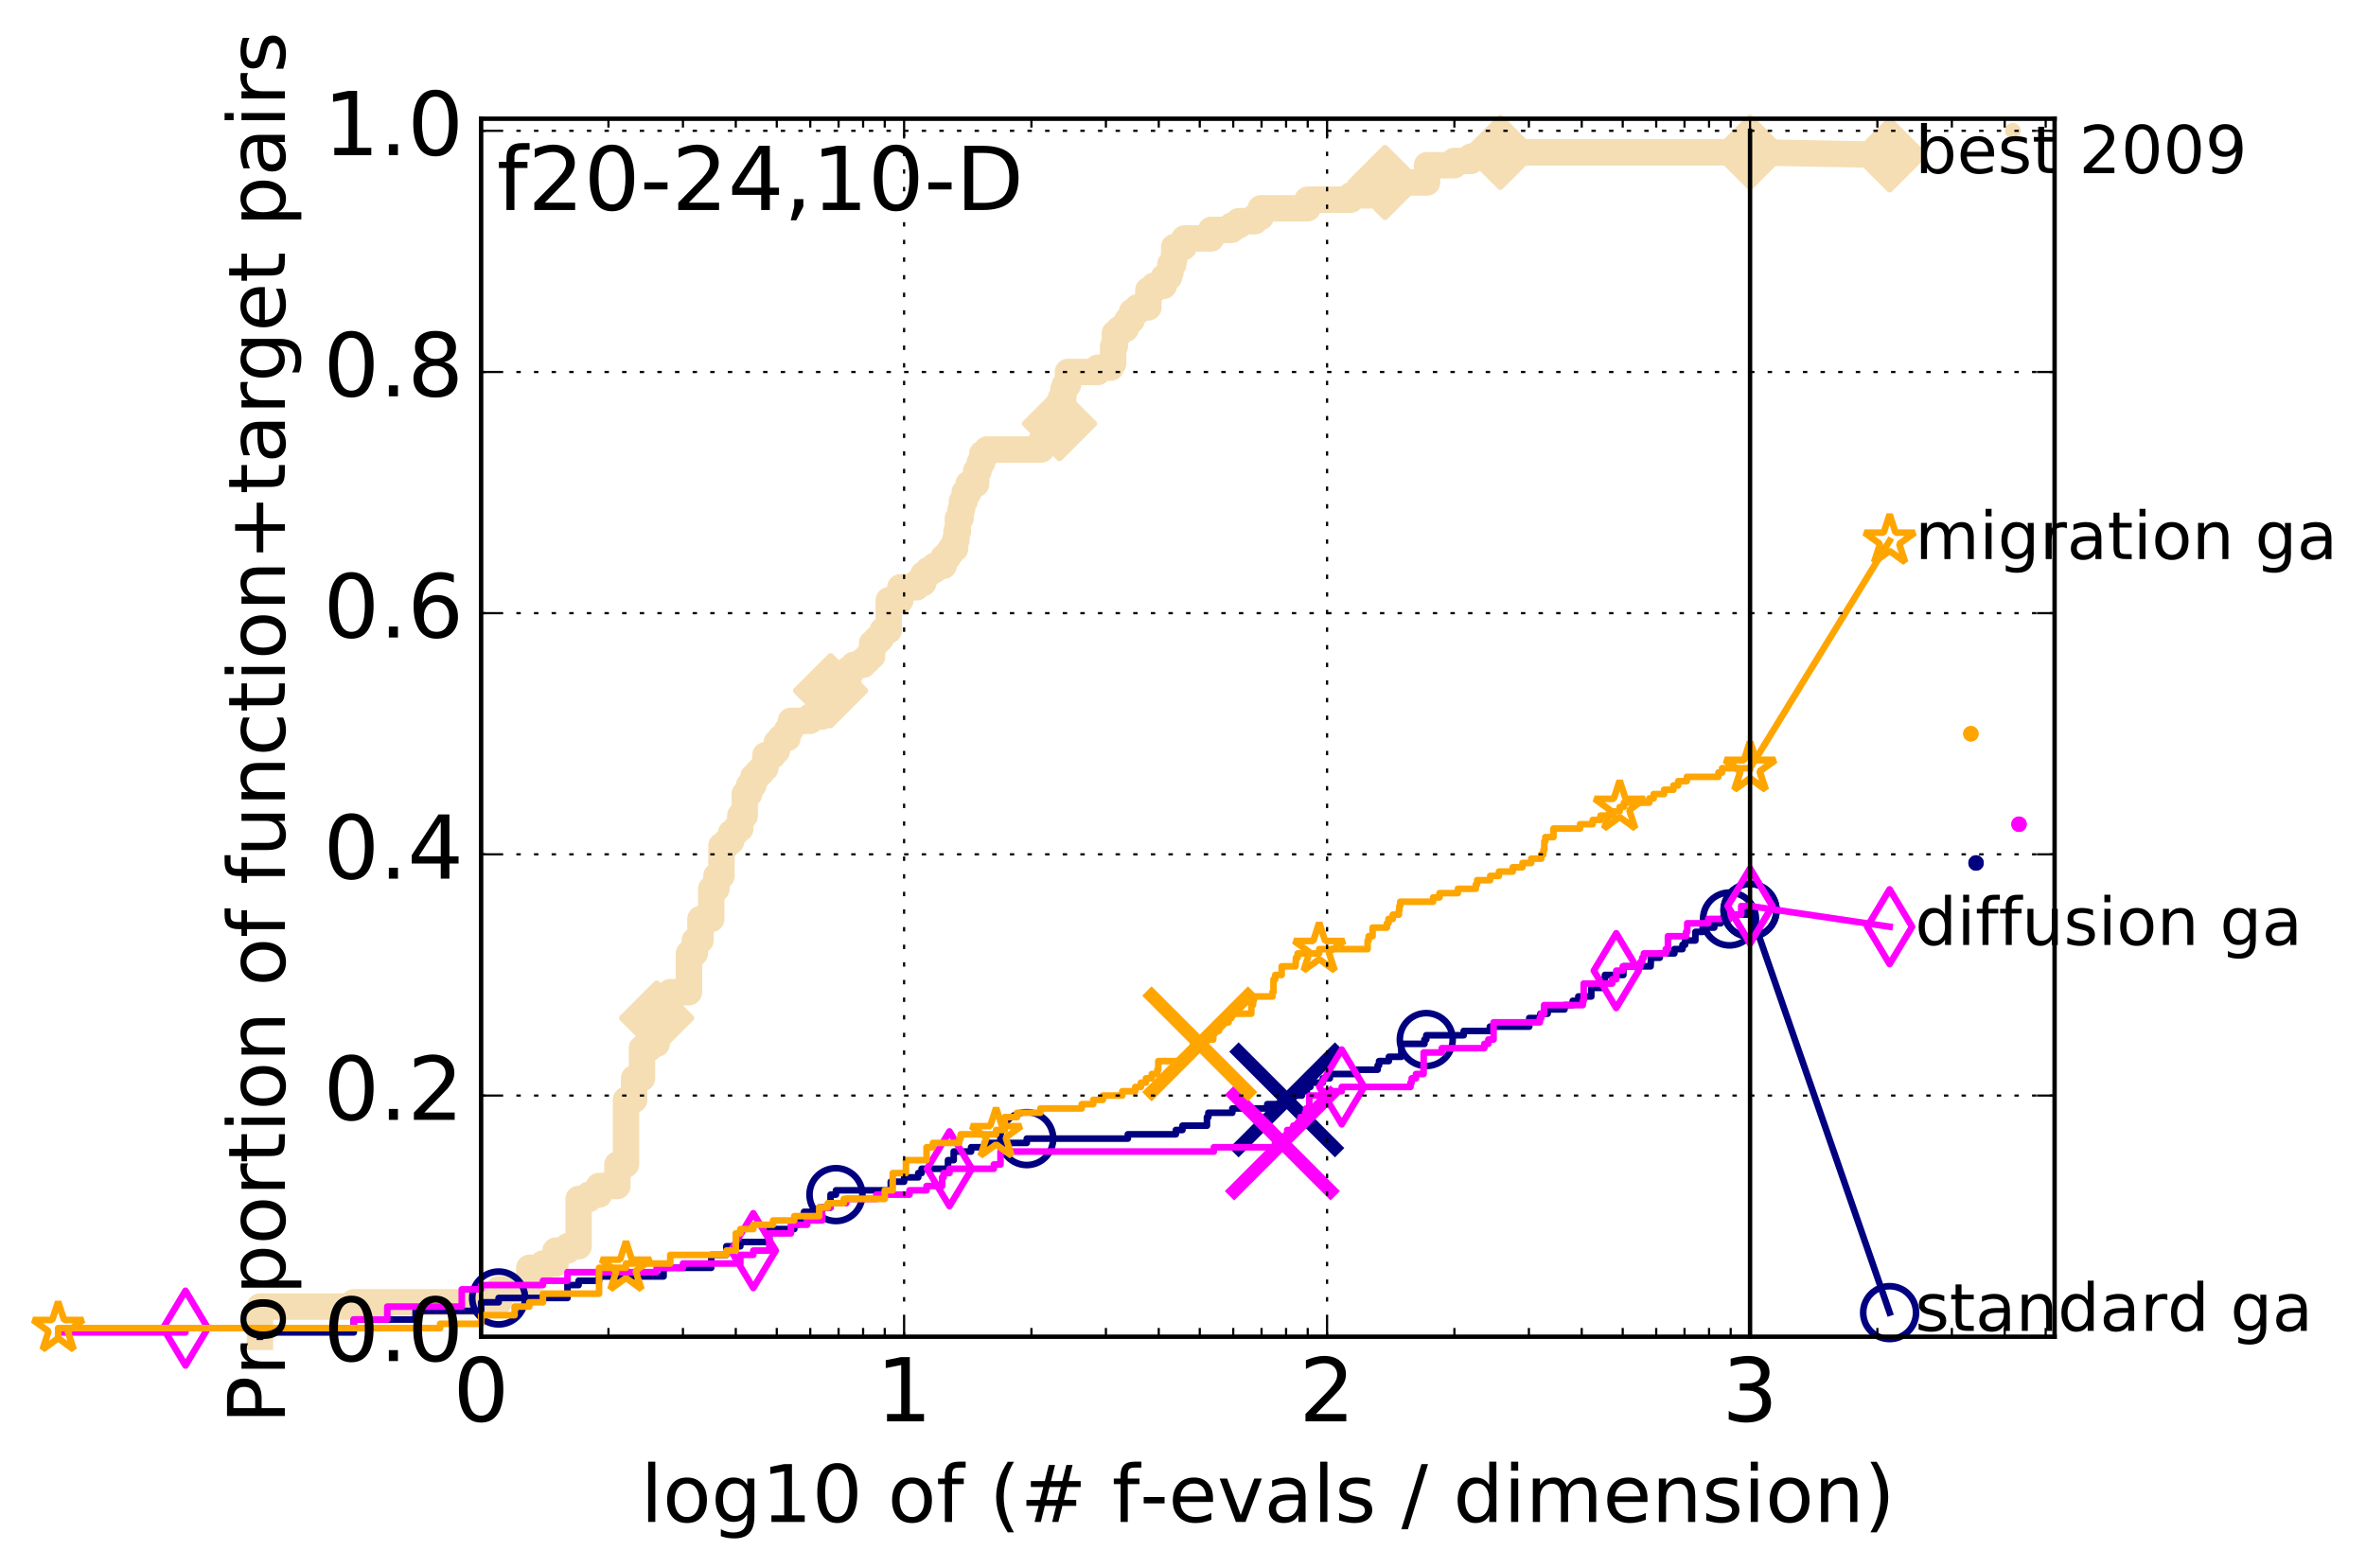 <?xml version="1.0" encoding="utf-8" standalone="no"?>
<!DOCTYPE svg PUBLIC "-//W3C//DTD SVG 1.1//EN"
  "http://www.w3.org/Graphics/SVG/1.1/DTD/svg11.dtd">
<!-- Created with matplotlib (http://matplotlib.org/) -->
<svg height="356pt" version="1.1" viewBox="0 0 537 356" width="537pt" xmlns="http://www.w3.org/2000/svg" xmlns:xlink="http://www.w3.org/1999/xlink">
 <defs>
  <style type="text/css">
*{stroke-linecap:butt;stroke-linejoin:round;stroke-miterlimit:100000;}
  </style>
 </defs>
 <g id="figure_1">
  <g id="patch_1">
   <path d="M 0 356.406 
L 537.713 356.406 
L 537.713 0 
L 0 0 
z
" style="fill:#ffffff;"/>
  </g>
  <g id="axes_1">
   <g id="patch_2">
    <path d="M 109.2 303.429 
L 466.32 303.429 
L 466.32 26.949 
L 109.2 26.949 
z
" style="fill:#ffffff;"/>
   </g>
   <g id="line2d_1">
    <path d="M 59.004 303.429 
L 59.004 296.586 
L 80.301 296.586 
L 80.301 295.608 
L 113.174 295.608 
L 113.174 292.675 
L 120.139 292.675 
L 120.139 287.787 
L 123.228 287.787 
L 123.228 286.809 
L 126.105 286.809 
L 126.105 283.876 
L 128.796 283.876 
L 128.796 282.899 
L 131.323 282.899 
L 131.323 272.145 
L 133.706 272.145 
L 133.706 271.167 
L 135.96 271.167 
L 135.96 269.212 
L 140.133 269.212 
L 140.133 264.323 
L 142.073 264.323 
L 142.073 249.659 
L 143.926 249.659 
L 143.926 244.77 
L 145.7 244.77 
L 145.7 237.927 
L 147.402 237.927 
L 147.402 236.949 
L 149.037 236.949 
L 149.037 231.083 
L 152.127 231.083 
L 152.127 225.217 
L 156.371 225.217 
L 156.371 216.418 
L 157.694 216.418 
L 157.694 213.485 
L 158.977 213.485 
L 158.977 208.597 
L 161.431 208.597 
L 161.431 201.754 
L 162.605 201.754 
L 162.605 198.821 
L 163.747 198.821 
L 163.747 191.977 
L 164.859 191.977 
L 164.859 190.999 
L 165.942 190.999 
L 165.942 189.044 
L 166.998 189.044 
L 166.998 188.066 
L 168.027 188.066 
L 168.027 185.133 
L 169.032 185.133 
L 169.032 180.245 
L 170.013 180.245 
L 170.013 178.29 
L 170.971 178.29 
L 170.971 176.335 
L 171.908 176.335 
L 171.908 175.357 
L 172.825 175.357 
L 172.825 174.379 
L 173.721 174.379 
L 173.721 171.446 
L 175.459 171.446 
L 175.459 170.469 
L 176.301 170.469 
L 176.301 168.513 
L 177.127 168.513 
L 177.127 167.536 
L 178.73 167.536 
L 178.73 165.58 
L 179.51 165.58 
L 179.51 163.625 
L 183.903 163.625 
L 183.903 162.647 
L 186.593 162.647 
L 186.593 160.692 
L 188.503 160.692 
L 188.503 156.782 
L 189.121 156.782 
L 189.121 154.826 
L 191.504 154.826 
L 191.504 153.849 
L 192.646 153.849 
L 192.646 151.893 
L 193.758 151.893 
L 193.758 150.916 
L 195.897 150.916 
L 195.897 149.938 
L 196.926 149.938 
L 196.926 148.96 
L 197.931 148.96 
L 197.931 146.027 
L 198.912 146.027 
L 198.912 145.05 
L 199.87 145.05 
L 199.87 144.072 
L 200.341 144.072 
L 200.341 143.094 
L 201.724 143.094 
L 201.724 136.251 
L 204.358 136.251 
L 204.358 133.318 
L 208.021 133.318 
L 208.021 132.34 
L 209.551 132.34 
L 209.551 130.385 
L 210.663 130.385 
L 210.663 129.407 
L 212.101 129.407 
L 212.101 128.43 
L 214.168 128.43 
L 214.168 126.474 
L 215.165 126.474 
L 215.165 125.497 
L 215.817 125.497 
L 215.817 124.519 
L 216.775 124.519 
L 216.775 122.564 
L 217.09 122.564 
L 217.09 120.608 
L 217.402 120.608 
L 217.402 117.675 
L 218.02 117.675 
L 218.02 115.72 
L 218.325 115.72 
L 218.325 113.765 
L 218.929 113.765 
L 218.929 111.81 
L 219.82 111.81 
L 219.82 109.854 
L 221.545 109.854 
L 221.545 106.921 
L 222.105 106.921 
L 222.105 105.944 
L 222.382 105.944 
L 222.382 104.966 
L 222.93 104.966 
L 222.93 103.011 
L 224.006 103.011 
L 224.006 102.033 
L 236.331 102.033 
L 236.331 100.078 
L 238.45 100.078 
L 238.45 98.122 
L 239.378 98.122 
L 239.378 96.167 
L 240.466 96.167 
L 240.466 91.279 
L 240.823 91.279 
L 240.823 90.301 
L 241.351 90.301 
L 241.351 88.346 
L 241.7 88.346 
L 241.7 87.368 
L 242.389 87.368 
L 242.389 84.435 
L 249.157 84.435 
L 249.157 83.458 
L 252.101 83.458 
L 252.101 82.48 
L 252.639 82.48 
L 252.639 78.569 
L 253.038 78.569 
L 253.038 75.636 
L 254.083 75.636 
L 254.083 74.659 
L 255.48 74.659 
L 255.48 73.681 
L 255.852 73.681 
L 255.852 72.703 
L 256.831 72.703 
L 256.831 71.726 
L 256.951 71.726 
L 256.951 70.748 
L 258.139 70.748 
L 258.139 69.771 
L 260.639 69.771 
L 260.639 65.86 
L 261.835 65.86 
L 261.835 64.882 
L 264.129 64.882 
L 264.129 62.927 
L 265.329 62.927 
L 265.329 61.949 
L 265.623 61.949 
L 265.623 59.994 
L 266.303 59.994 
L 266.303 59.016 
L 266.495 59.016 
L 266.495 56.083 
L 268.643 56.083 
L 268.643 55.106 
L 268.825 55.106 
L 268.825 54.128 
L 274.888 54.128 
L 274.888 52.173 
L 279.554 52.173 
L 279.554 51.195 
L 281.135 51.195 
L 281.135 50.217 
L 284.813 50.217 
L 284.813 49.24 
L 286.15 49.24 
L 286.15 47.285 
L 296.761 47.285 
L 296.761 45.329 
L 306.553 45.329 
L 306.553 44.352 
L 310.802 44.352 
L 310.802 43.374 
L 314.081 43.374 
L 314.081 42.396 
L 314.356 42.396 
L 314.356 41.419 
L 323.883 41.419 
L 323.883 37.508 
L 330.057 37.508 
L 330.057 36.53 
L 333.845 36.53 
L 333.845 35.553 
L 340.521 35.553 
L 340.521 34.575 
L 397.2 34.575 
L 397.2 34.575 
" style="fill:none;stroke:#f5deb3;stroke-linecap:square;stroke-width:6.0;"/>
   </g>
   <g id="line2d_2"/>
   <g id="line2d_3">
    <path d="M 397.2 34.575 
L 428.88 35.162 
" style="fill:none;stroke:#f5deb3;stroke-linecap:square;stroke-width:6.0;"/>
    <defs>
     <path d="M -0 7.778 
L 7.778 0 
L 0 -7.778 
L -7.778 -0 
z
" id="me0887913f7" style="stroke:#f5deb3;stroke-linejoin:miter;stroke-width:1.5;"/>
    </defs>
    <g>
     <use style="fill:#f5deb3;stroke:#f5deb3;stroke-linejoin:miter;stroke-width:1.5;" x="397.2" xlink:href="#me0887913f7" y="34.575"/>
     <use style="fill:#f5deb3;stroke:#f5deb3;stroke-linejoin:miter;stroke-width:1.5;" x="428.88" xlink:href="#me0887913f7" y="35.162"/>
    </g>
   </g>
   <g id="line2d_4">
    <defs>
     <path d="M 0 1.5 
C 0.398 1.5 0.779 1.342 1.061 1.061 
C 1.342 0.779 1.5 0.398 1.5 0 
C 1.5 -0.398 1.342 -0.779 1.061 -1.061 
C 0.779 -1.342 0.398 -1.5 0 -1.5 
C -0.398 -1.5 -0.779 -1.342 -1.061 -1.061 
C -1.342 -0.779 -1.5 -0.398 -1.5 0 
C -1.5 0.398 -1.342 0.779 -1.061 1.061 
C -0.779 1.342 -0.398 1.5 0 1.5 
z
" id="m3b052cdc44" style="stroke:#f5deb3;stroke-width:0.5;"/>
    </defs>
    <g>
     <use style="fill:#f5deb3;stroke:#f5deb3;stroke-width:0.5;" x="456.852" xlink:href="#m3b052cdc44" y="29.687"/>
     <use style="fill:#f5deb3;stroke:#f5deb3;stroke-width:0.5;" x="456.852" xlink:href="#m3b052cdc44" y="29.687"/>
    </g>
   </g>
   <g id="line2d_5">
    <g>
     <use style="fill:#f5deb3;stroke:#f5deb3;stroke-linejoin:miter;stroke-width:1.5;" x="149.037" xlink:href="#me0887913f7" y="231.083"/>
     <use style="fill:#f5deb3;stroke:#f5deb3;stroke-linejoin:miter;stroke-width:1.5;" x="188.503" xlink:href="#me0887913f7" y="156.782"/>
     <use style="fill:#f5deb3;stroke:#f5deb3;stroke-linejoin:miter;stroke-width:1.5;" x="240.466" xlink:href="#me0887913f7" y="96.167"/>
     <use style="fill:#f5deb3;stroke:#f5deb3;stroke-linejoin:miter;stroke-width:1.5;" x="314.356" xlink:href="#me0887913f7" y="41.419"/>
     <use style="fill:#f5deb3;stroke:#f5deb3;stroke-linejoin:miter;stroke-width:1.5;" x="340.521" xlink:href="#me0887913f7" y="34.575"/>
     <use style="fill:#f5deb3;stroke:#f5deb3;stroke-linejoin:miter;stroke-width:1.5;" x="397.2" xlink:href="#me0887913f7" y="34.575"/>
    </g>
   </g>
   <g id="line2d_6">
    <defs>
     <path d="M 0 1.5 
C 0.398 1.5 0.779 1.342 1.061 1.061 
C 1.342 0.779 1.5 0.398 1.5 0 
C 1.5 -0.398 1.342 -0.779 1.061 -1.061 
C 0.779 -1.342 0.398 -1.5 0 -1.5 
C -0.398 -1.5 -0.779 -1.342 -1.061 -1.061 
C -1.342 -0.779 -1.5 -0.398 -1.5 0 
C -1.5 0.398 -1.342 0.779 -1.061 1.061 
C -0.779 1.342 -0.398 1.5 0 1.5 
z
" id="mc08520df93" style="stroke:#000080;stroke-width:0.5;"/>
    </defs>
    <g>
     <use style="fill:#000080;stroke:#000080;stroke-width:0.5;" x="448.496" xlink:href="#mc08520df93" y="195.888"/>
     <use style="fill:#000080;stroke:#000080;stroke-width:0.5;" x="448.496" xlink:href="#mc08520df93" y="195.888"/>
    </g>
   </g>
   <g id="line2d_7">
    <path d="M 59.004 303.429 
L 59.004 302.452 
L 80.301 302.452 
L 80.301 299.519 
L 94.329 299.519 
L 94.329 297.563 
L 109.2 297.563 
L 109.2 295.608 
L 113.174 295.608 
L 113.174 294.631 
L 128.796 294.631 
L 128.796 291.698 
L 131.323 291.698 
L 131.323 290.72 
L 135.96 290.72 
L 135.96 289.742 
L 150.611 289.742 
L 150.611 287.787 
L 161.431 287.787 
L 161.431 284.854 
L 164.859 284.854 
L 164.859 282.899 
L 168.027 282.899 
L 168.027 281.921 
L 174.599 281.921 
L 174.599 278.988 
L 180.275 278.988 
L 180.275 278.01 
L 181.026 278.01 
L 181.026 277.033 
L 181.764 277.033 
L 181.764 276.055 
L 182.489 276.055 
L 182.489 275.077 
L 185.937 275.077 
L 185.937 274.1 
L 188.503 274.1 
L 188.503 271.167 
L 189.73 271.167 
L 189.73 270.189 
L 202.174 270.189 
L 202.174 268.234 
L 205.2 268.234 
L 205.2 267.256 
L 208.409 267.256 
L 208.409 266.279 
L 209.174 266.279 
L 209.174 265.301 
L 215.165 265.301 
L 215.165 263.346 
L 216.458 263.346 
L 216.458 261.39 
L 220.403 261.39 
L 220.403 260.413 
L 223.472 260.413 
L 223.472 259.435 
L 233.043 259.435 
L 233.043 258.457 
L 255.976 258.457 
L 255.976 257.48 
L 266.877 257.48 
L 266.877 256.502 
L 268.369 256.502 
L 268.369 255.524 
L 273.936 255.524 
L 273.936 253.569 
L 274.256 253.569 
L 274.256 252.591 
L 279.694 252.591 
L 279.694 251.614 
L 287.62 251.614 
L 287.62 250.636 
L 291.054 250.636 
L 291.054 249.659 
L 292.875 249.659 
L 292.875 248.681 
L 295.49 248.681 
L 295.49 247.703 
L 296.622 247.703 
L 296.622 246.726 
L 297.405 246.726 
L 297.405 245.748 
L 300.23 245.748 
L 300.23 244.77 
L 301.821 244.77 
L 301.821 243.793 
L 307.959 243.793 
L 307.959 242.815 
L 312.68 242.815 
L 312.68 241.837 
L 312.996 241.837 
L 312.996 240.86 
L 315.228 240.86 
L 315.228 239.882 
L 318.049 239.882 
L 318.049 236.949 
L 323.299 236.949 
L 323.299 235.971 
L 323.714 235.971 
L 323.714 234.994 
L 332.212 234.994 
L 332.212 234.016 
L 338.15 234.016 
L 338.15 233.038 
L 347.087 233.038 
L 347.087 231.083 
L 349.603 231.083 
L 349.603 230.105 
L 351.254 230.105 
L 351.254 229.128 
L 355.089 229.128 
L 355.089 228.15 
L 356.958 228.15 
L 356.958 227.173 
L 358.219 227.173 
L 358.219 226.195 
L 361.171 226.195 
L 361.171 224.24 
L 364.029 224.24 
L 364.029 222.284 
L 364.268 222.284 
L 364.268 221.307 
L 368.443 221.307 
L 368.443 219.351 
L 374.633 219.351 
L 374.726 217.396 
L 376.721 217.396 
L 376.721 216.418 
L 380.021 216.418 
L 380.021 215.441 
L 381.862 215.441 
L 381.862 214.463 
L 382.454 214.463 
L 382.454 213.485 
L 384.792 213.485 
L 384.792 211.53 
L 386.438 211.53 
L 386.438 210.552 
L 389.073 210.552 
L 389.073 209.575 
L 390.561 209.575 
L 390.561 208.597 
L 392.542 208.597 
L 392.542 207.619 
L 396.506 207.619 
L 396.506 206.642 
L 397.2 206.642 
L 397.2 206.642 
" style="fill:none;stroke:#000080;stroke-linecap:square;stroke-width:1.5;"/>
   </g>
   <g id="line2d_8">
    <defs>
     <path d="M 0 6 
C 1.591 6 3.117 5.368 4.243 4.243 
C 5.368 3.117 6 1.591 6 0 
C 6 -1.591 5.368 -3.117 4.243 -4.243 
C 3.117 -5.368 1.591 -6 0 -6 
C -1.591 -6 -3.117 -5.368 -4.243 -4.243 
C -5.368 -3.117 -6 -1.591 -6 0 
C -6 1.591 -5.368 3.117 -4.243 4.243 
C -3.117 5.368 -1.591 6 0 6 
z
" id="ma191559b66" style="stroke:#000080;stroke-width:1.5;"/>
    </defs>
    <g>
     <use style="fill:none;stroke:#000080;stroke-width:1.5;" x="113.174" xlink:href="#ma191559b66" y="294.631"/>
     <use style="fill:none;stroke:#000080;stroke-width:1.5;" x="189.73" xlink:href="#ma191559b66" y="271.167"/>
     <use style="fill:none;stroke:#000080;stroke-width:1.5;" x="233.043" xlink:href="#ma191559b66" y="258.457"/>
     <use style="fill:none;stroke:#000080;stroke-width:1.5;" x="323.714" xlink:href="#ma191559b66" y="235.971"/>
     <use style="fill:none;stroke:#000080;stroke-width:1.5;" x="392.542" xlink:href="#ma191559b66" y="208.597"/>
     <use style="fill:none;stroke:#000080;stroke-width:1.5;" x="397.2" xlink:href="#ma191559b66" y="206.642"/>
    </g>
   </g>
   <g id="line2d_9"/>
   <g id="line2d_10">
    <path clip-path="url(#p3e33ad7903)" d="M 292.053 249.659 
" style="fill:none;stroke:#000080;stroke-linecap:square;"/>
    <defs>
     <path d="M -12 12 
L 12 -12 
M -12 -12 
L 12 12 
" id="m53264b6c7d" style="stroke:#000080;stroke-width:3.0;"/>
    </defs>
    <g clip-path="url(#p3e33ad7903)">
     <use style="fill:#000080;stroke:#000080;stroke-width:3.0;" x="292.053" xlink:href="#m53264b6c7d" y="249.659"/>
    </g>
   </g>
   <g id="line2d_11">
    <defs>
     <path d="M 0 1.5 
C 0.398 1.5 0.779 1.342 1.061 1.061 
C 1.342 0.779 1.5 0.398 1.5 0 
C 1.5 -0.398 1.342 -0.779 1.061 -1.061 
C 0.779 -1.342 0.398 -1.5 0 -1.5 
C -0.398 -1.5 -0.779 -1.342 -1.061 -1.061 
C -1.342 -0.779 -1.5 -0.398 -1.5 0 
C -1.5 0.398 -1.342 0.779 -1.061 1.061 
C -0.779 1.342 -0.398 1.5 0 1.5 
z
" id="m93e344de1c" style="stroke:#ff00ff;stroke-width:0.5;"/>
    </defs>
    <g>
     <use style="fill:#ff00ff;stroke:#ff00ff;stroke-width:0.5;" x="458.248" xlink:href="#m93e344de1c" y="187.089"/>
     <use style="fill:#ff00ff;stroke:#ff00ff;stroke-width:0.5;" x="458.248" xlink:href="#m93e344de1c" y="187.089"/>
    </g>
   </g>
   <g id="line2d_12">
    <path d="M 13.2 303.429 
L 13.2 302.452 
L 42.099 302.452 
L 42.099 301.474 
L 80.301 301.474 
L 80.301 299.519 
L 87.903 299.519 
L 87.903 296.586 
L 104.807 296.586 
L 104.807 292.675 
L 109.2 292.675 
L 109.2 291.698 
L 123.228 291.698 
L 123.228 290.72 
L 128.796 290.72 
L 128.796 288.765 
L 149.037 288.765 
L 149.037 287.787 
L 155.004 287.787 
L 155.004 286.809 
L 168.027 286.809 
L 168.027 284.854 
L 170.971 284.854 
L 170.971 283.876 
L 174.599 283.876 
L 174.599 279.966 
L 179.51 279.966 
L 179.51 278.01 
L 183.202 278.01 
L 183.202 277.033 
L 186.593 277.033 
L 186.593 274.1 
L 188.503 274.1 
L 188.503 273.122 
L 192.079 273.122 
L 192.079 272.145 
L 198.912 272.145 
L 198.912 271.167 
L 206.432 271.167 
L 206.432 270.189 
L 210.296 270.189 
L 210.296 269.212 
L 213.831 269.212 
L 213.831 267.256 
L 214.168 267.256 
L 214.168 266.279 
L 215.492 266.279 
L 215.492 265.301 
L 225.57 265.301 
L 225.57 264.323 
L 227.077 264.323 
L 227.077 261.39 
L 275.51 261.39 
L 275.51 260.413 
L 289.372 260.413 
L 289.372 259.435 
L 291.897 259.435 
L 291.897 258.457 
L 292.156 258.457 
L 292.156 256.502 
L 293.532 256.502 
L 293.532 255.524 
L 294.766 255.524 
L 294.766 254.547 
L 295.154 254.547 
L 295.154 253.569 
L 296.201 253.569 
L 296.201 252.591 
L 296.435 252.591 
L 296.435 251.614 
L 297.13 251.614 
L 297.176 248.681 
L 299.973 248.681 
L 299.973 247.703 
L 304.524 247.703 
L 304.524 246.726 
L 320.139 246.726 
L 320.139 245.748 
L 320.403 245.748 
L 320.403 244.77 
L 321.365 244.77 
L 321.365 243.793 
L 323.102 243.793 
L 323.126 238.904 
L 327.23 238.904 
L 327.23 237.927 
L 336.893 237.927 
L 336.893 236.949 
L 337.804 236.949 
L 337.804 235.971 
L 338.983 235.971 
L 338.983 232.061 
L 349.485 232.061 
L 349.485 231.083 
L 349.811 231.083 
L 349.811 230.105 
L 350.456 230.105 
L 350.456 228.15 
L 359.237 228.15 
L 359.237 227.173 
L 359.444 227.173 
L 359.444 223.262 
L 365.907 223.262 
L 365.907 222.284 
L 366.833 222.284 
L 366.833 220.329 
L 368.326 220.329 
L 368.326 219.351 
L 372.313 219.351 
L 372.313 218.374 
L 372.735 218.374 
L 372.735 217.396 
L 373.108 217.396 
L 373.108 216.418 
L 378.069 216.418 
L 378.069 215.441 
L 378.561 215.441 
L 378.561 212.508 
L 382.673 212.508 
L 382.673 211.53 
L 382.944 211.53 
L 382.944 209.575 
L 387.703 209.575 
L 387.703 208.597 
L 392.449 208.597 
L 392.449 207.619 
L 395.197 207.619 
L 395.197 205.664 
L 397.2 205.664 
L 397.2 205.664 
" style="fill:none;stroke:#ff00ff;stroke-linecap:square;stroke-width:1.5;"/>
   </g>
   <g id="line2d_13">
    <defs>
     <path d="M -0 8.485 
L 5.091 0 
L 0 -8.485 
L -5.091 -0 
z
" id="m754878ebc7" style="stroke:#ff00ff;stroke-linejoin:miter;stroke-width:1.5;"/>
    </defs>
    <g>
     <use style="fill:none;stroke:#ff00ff;stroke-linejoin:miter;stroke-width:1.5;" x="42.099" xlink:href="#m754878ebc7" y="301.474"/>
     <use style="fill:none;stroke:#ff00ff;stroke-linejoin:miter;stroke-width:1.5;" x="170.971" xlink:href="#m754878ebc7" y="283.876"/>
     <use style="fill:none;stroke:#ff00ff;stroke-linejoin:miter;stroke-width:1.5;" x="215.492" xlink:href="#m754878ebc7" y="265.301"/>
     <use style="fill:none;stroke:#ff00ff;stroke-linejoin:miter;stroke-width:1.5;" x="304.524" xlink:href="#m754878ebc7" y="246.726"/>
     <use style="fill:none;stroke:#ff00ff;stroke-linejoin:miter;stroke-width:1.5;" x="366.833" xlink:href="#m754878ebc7" y="220.329"/>
     <use style="fill:none;stroke:#ff00ff;stroke-linejoin:miter;stroke-width:1.5;" x="397.2" xlink:href="#m754878ebc7" y="205.664"/>
    </g>
   </g>
   <g id="line2d_14"/>
   <g id="line2d_15">
    <path clip-path="url(#p3e33ad7903)" d="M 291.054 259.435 
" style="fill:none;stroke:#ff00ff;stroke-linecap:square;"/>
    <defs>
     <path d="M -12 12 
L 12 -12 
M -12 -12 
L 12 12 
" id="m02cb33f55b" style="stroke:#ff00ff;stroke-width:3.0;"/>
    </defs>
    <g clip-path="url(#p3e33ad7903)">
     <use style="fill:#ff00ff;stroke:#ff00ff;stroke-width:3.0;" x="291.054" xlink:href="#m02cb33f55b" y="259.435"/>
    </g>
   </g>
   <g id="line2d_16">
    <defs>
     <path d="M 0 1.5 
C 0.398 1.5 0.779 1.342 1.061 1.061 
C 1.342 0.779 1.5 0.398 1.5 0 
C 1.5 -0.398 1.342 -0.779 1.061 -1.061 
C 0.779 -1.342 0.398 -1.5 0 -1.5 
C -0.398 -1.5 -0.779 -1.342 -1.061 -1.061 
C -1.342 -0.779 -1.5 -0.398 -1.5 0 
C -1.5 0.398 -1.342 0.779 -1.061 1.061 
C -0.779 1.342 -0.398 1.5 0 1.5 
z
" id="m25b303a93f" style="stroke:#ffa500;stroke-width:0.5;"/>
    </defs>
    <g>
     <use style="fill:#ffa500;stroke:#ffa500;stroke-width:0.5;" x="447.321" xlink:href="#m25b303a93f" y="166.558"/>
     <use style="fill:#ffa500;stroke:#ffa500;stroke-width:0.5;" x="447.321" xlink:href="#m25b303a93f" y="166.558"/>
    </g>
   </g>
   <g id="line2d_17">
    <path d="M 13.2 303.429 
L 13.2 301.474 
L 99.897 301.474 
L 99.897 300.496 
L 109.2 300.496 
L 109.2 298.541 
L 116.801 298.541 
L 116.801 296.586 
L 120.139 296.586 
L 120.139 295.608 
L 123.228 295.608 
L 123.228 293.653 
L 135.96 293.653 
L 135.96 287.787 
L 142.073 287.787 
L 142.073 286.809 
L 152.127 286.809 
L 152.127 284.854 
L 164.859 284.854 
L 164.859 283.876 
L 166.998 283.876 
L 166.998 279.966 
L 168.027 279.966 
L 168.027 278.988 
L 170.971 278.988 
L 170.971 278.01 
L 175.459 278.01 
L 175.459 277.033 
L 180.275 277.033 
L 180.275 276.055 
L 185.937 276.055 
L 185.937 274.1 
L 187.876 274.1 
L 187.876 273.122 
L 191.504 273.122 
L 191.504 272.145 
L 200.807 272.145 
L 200.807 270.189 
L 202.62 270.189 
L 202.62 266.279 
L 205.615 266.279 
L 205.615 263.346 
L 210.296 263.346 
L 210.296 260.413 
L 211.746 260.413 
L 211.746 259.435 
L 217.712 259.435 
L 217.712 258.457 
L 218.02 258.457 
L 218.02 257.48 
L 226.078 257.48 
L 226.078 256.502 
L 228.052 256.502 
L 228.052 253.569 
L 230.848 253.569 
L 230.848 252.591 
L 236.133 252.591 
L 236.133 251.614 
L 245.516 251.614 
L 245.516 250.636 
L 248.127 250.636 
L 248.127 249.659 
L 250.303 249.659 
L 250.303 248.681 
L 254.724 248.681 
L 254.724 247.703 
L 257.668 247.703 
L 257.668 246.726 
L 258.951 246.726 
L 258.951 245.748 
L 260.084 245.748 
L 260.084 244.77 
L 261.404 244.77 
L 261.404 243.793 
L 262.684 243.793 
L 262.684 242.815 
L 262.893 242.815 
L 262.893 240.86 
L 268.643 240.86 
L 268.643 239.882 
L 270.338 239.882 
L 270.425 237.927 
L 270.773 237.927 
L 270.773 236.949 
L 272.633 236.949 
L 272.633 235.971 
L 275.355 235.971 
L 275.355 234.016 
L 276.652 234.016 
L 276.652 232.061 
L 278.847 232.061 
L 278.847 231.083 
L 279.483 231.083 
L 279.483 230.105 
L 284.002 230.105 
L 284.002 228.15 
L 284.379 228.15 
L 284.379 227.173 
L 284.565 227.173 
L 284.565 226.195 
L 288.815 226.195 
L 288.815 225.217 
L 289.039 225.217 
L 289.039 222.284 
L 289.428 222.284 
L 289.428 221.307 
L 290.894 221.307 
L 290.894 219.351 
L 294.03 219.351 
L 294.129 217.396 
L 294.522 217.396 
L 294.522 216.418 
L 299.411 216.418 
L 299.411 215.441 
L 310.403 215.441 
L 310.403 213.485 
L 310.637 213.485 
L 310.637 212.508 
L 311.525 212.508 
L 311.525 210.552 
L 314.779 210.552 
L 314.779 209.575 
L 315.139 209.575 
L 315.139 208.597 
L 316.112 208.597 
L 316.112 207.619 
L 317.489 207.619 
L 317.489 206.642 
L 317.601 206.642 
L 317.601 205.664 
L 317.798 205.664 
L 317.798 204.687 
L 325.264 204.687 
L 325.264 203.709 
L 326.713 203.709 
L 326.713 202.731 
L 330.884 202.731 
L 330.884 201.754 
L 334.954 201.754 
L 334.954 200.776 
L 335.25 200.776 
L 335.25 199.798 
L 338.218 199.798 
L 338.218 198.821 
L 340.212 198.821 
L 340.212 197.843 
L 343.33 197.843 
L 343.33 196.865 
L 345.547 196.865 
L 345.547 195.888 
L 347.528 195.888 
L 347.528 194.91 
L 349.824 194.91 
L 349.824 193.932 
L 350.302 193.932 
L 350.302 192.955 
L 350.507 192.955 
L 350.507 190.999 
L 350.737 190.999 
L 350.737 190.022 
L 352.588 190.022 
L 352.588 188.066 
L 358.621 188.066 
L 358.621 187.089 
L 361.496 187.089 
L 361.496 186.111 
L 363.255 186.111 
L 363.255 185.133 
L 366.136 185.133 
L 366.136 184.156 
L 367.612 184.156 
L 367.612 183.178 
L 368.559 183.178 
L 368.559 182.201 
L 374.352 182.201 
L 374.352 181.223 
L 375.329 181.223 
L 375.329 180.245 
L 377.691 180.245 
L 377.691 179.268 
L 379.807 179.268 
L 379.807 178.29 
L 380.893 178.29 
L 380.893 177.312 
L 382.856 177.312 
L 382.856 176.335 
L 390.02 176.335 
L 390.02 175.357 
L 390.858 175.357 
L 390.858 174.379 
L 397.2 174.379 
L 397.2 174.379 
" style="fill:none;stroke:#ffa500;stroke-linecap:square;stroke-width:1.5;"/>
   </g>
   <g id="line2d_18">
    <defs>
     <path d="M 0 -6 
L -1.347 -1.854 
L -5.706 -1.854 
L -2.18 0.708 
L -3.527 4.854 
L -0 2.292 
L 3.527 4.854 
L 2.18 0.708 
L 5.706 -1.854 
L 1.347 -1.854 
z
" id="m73e09c1598" style="stroke:#ffa500;stroke-linejoin:bevel;stroke-width:1.5;"/>
    </defs>
    <g>
     <use style="fill:none;stroke:#ffa500;stroke-linejoin:bevel;stroke-width:1.5;" x="13.2" xlink:href="#m73e09c1598" y="301.474"/>
     <use style="fill:none;stroke:#ffa500;stroke-linejoin:bevel;stroke-width:1.5;" x="142.073" xlink:href="#m73e09c1598" y="287.787"/>
     <use style="fill:none;stroke:#ffa500;stroke-linejoin:bevel;stroke-width:1.5;" x="226.078" xlink:href="#m73e09c1598" y="257.48"/>
     <use style="fill:none;stroke:#ffa500;stroke-linejoin:bevel;stroke-width:1.5;" x="299.411" xlink:href="#m73e09c1598" y="215.441"/>
     <use style="fill:none;stroke:#ffa500;stroke-linejoin:bevel;stroke-width:1.5;" x="367.612" xlink:href="#m73e09c1598" y="183.178"/>
     <use style="fill:none;stroke:#ffa500;stroke-linejoin:bevel;stroke-width:1.5;" x="397.2" xlink:href="#m73e09c1598" y="174.379"/>
    </g>
   </g>
   <g id="line2d_19"/>
   <g id="line2d_20">
    <path clip-path="url(#p3e33ad7903)" d="M 272.301 236.949 
" style="fill:none;stroke:#ffa500;stroke-linecap:square;"/>
    <defs>
     <path d="M -12 12 
L 12 -12 
M -12 -12 
L 12 12 
" id="mbc3036c39c" style="stroke:#ffa500;stroke-width:3.0;"/>
    </defs>
    <g clip-path="url(#p3e33ad7903)">
     <use style="fill:#ffa500;stroke:#ffa500;stroke-width:3.0;" x="272.301" xlink:href="#mbc3036c39c" y="236.949"/>
    </g>
   </g>
   <g id="line2d_21">
    <path d="M 397.2 206.642 
L 428.88 297.955 
" style="fill:none;stroke:#000080;stroke-linecap:square;stroke-width:1.5;"/>
    <g>
     <use style="fill:none;stroke:#000080;stroke-width:1.5;" x="397.2" xlink:href="#ma191559b66" y="206.642"/>
     <use style="fill:none;stroke:#000080;stroke-width:1.5;" x="428.88" xlink:href="#ma191559b66" y="297.955"/>
    </g>
   </g>
   <g id="line2d_22">
    <path d="M 397.2 205.664 
L 428.88 210.357 
" style="fill:none;stroke:#ff00ff;stroke-linecap:square;stroke-width:1.5;"/>
    <g>
     <use style="fill:none;stroke:#ff00ff;stroke-linejoin:miter;stroke-width:1.5;" x="397.2" xlink:href="#m754878ebc7" y="205.664"/>
     <use style="fill:none;stroke:#ff00ff;stroke-linejoin:miter;stroke-width:1.5;" x="428.88" xlink:href="#m754878ebc7" y="210.357"/>
    </g>
   </g>
   <g id="line2d_23">
    <path d="M 397.2 174.379 
L 428.88 122.759 
" style="fill:none;stroke:#ffa500;stroke-linecap:square;stroke-width:1.5;"/>
    <g>
     <use style="fill:none;stroke:#ffa500;stroke-linejoin:bevel;stroke-width:1.5;" x="397.2" xlink:href="#m73e09c1598" y="174.379"/>
     <use style="fill:none;stroke:#ffa500;stroke-linejoin:bevel;stroke-width:1.5;" x="428.88" xlink:href="#m73e09c1598" y="122.759"/>
    </g>
   </g>
   <g id="line2d_24">
    <path d="M 397.2 303.429 
L 397.2 29.687 
" style="fill:none;stroke:#000000;stroke-linecap:square;"/>
   </g>
   <g id="patch_3">
    <path d="M 109.2 26.949 
L 466.32 26.949 
" style="fill:none;stroke:#000000;stroke-linecap:square;stroke-linejoin:miter;"/>
   </g>
   <g id="patch_4">
    <path d="M 466.32 303.429 
L 466.32 26.949 
" style="fill:none;stroke:#000000;stroke-linecap:square;stroke-linejoin:miter;"/>
   </g>
   <g id="patch_5">
    <path d="M 109.2 303.429 
L 466.32 303.429 
" style="fill:none;stroke:#000000;stroke-linecap:square;stroke-linejoin:miter;"/>
   </g>
   <g id="patch_6">
    <path d="M 109.2 303.429 
L 109.2 26.949 
" style="fill:none;stroke:#000000;stroke-linecap:square;stroke-linejoin:miter;"/>
   </g>
   <g id="matplotlib.axis_1">
    <g id="xtick_1">
     <g id="line2d_25">
      <path clip-path="url(#p3e33ad7903)" d="M 109.2 303.429 
L 109.2 26.949 
" style="fill:none;stroke:#000000;stroke-dasharray:1,3;stroke-dashoffset:0.0;stroke-width:0.5;"/>
     </g>
     <g id="line2d_26">
      <defs>
       <path d="M 0 0 
L 0 -4 
" id="me83708f7dd" style="stroke:#000000;stroke-width:0.5;"/>
      </defs>
      <g>
       <use style="stroke:#000000;stroke-width:0.5;" x="109.2" xlink:href="#me83708f7dd" y="303.429"/>
      </g>
     </g>
     <g id="line2d_27">
      <defs>
       <path d="M 0 0 
L 0 4 
" id="md348b06d8c" style="stroke:#000000;stroke-width:0.5;"/>
      </defs>
      <g>
       <use style="stroke:#000000;stroke-width:0.5;" x="109.2" xlink:href="#md348b06d8c" y="26.949"/>
      </g>
     </g>
     <g id="text_1">
      <!-- 0 -->
      <defs>
       <path d="M 31.781 66.406 
Q 24.172 66.406 20.328 58.906 
Q 16.5 51.422 16.5 36.375 
Q 16.5 21.391 20.328 13.891 
Q 24.172 6.391 31.781 6.391 
Q 39.453 6.391 43.281 13.891 
Q 47.125 21.391 47.125 36.375 
Q 47.125 51.422 43.281 58.906 
Q 39.453 66.406 31.781 66.406 
M 31.781 74.219 
Q 44.047 74.219 50.516 64.516 
Q 56.984 54.828 56.984 36.375 
Q 56.984 17.969 50.516 8.266 
Q 44.047 -1.422 31.781 -1.422 
Q 19.531 -1.422 13.062 8.266 
Q 6.594 17.969 6.594 36.375 
Q 6.594 54.828 13.062 64.516 
Q 19.531 74.219 31.781 74.219 
" id="BitstreamVeraSans-Roman-30"/>
      </defs>
      <g transform="translate(102.838 322.626)scale(0.2 -0.2)">
       <use xlink:href="#BitstreamVeraSans-Roman-30"/>
      </g>
     </g>
    </g>
    <g id="xtick_2">
     <g id="line2d_28">
      <path clip-path="url(#p3e33ad7903)" d="M 205.2 303.429 
L 205.2 26.949 
" style="fill:none;stroke:#000000;stroke-dasharray:1,3;stroke-dashoffset:0.0;stroke-width:0.5;"/>
     </g>
     <g id="line2d_29">
      <g>
       <use style="stroke:#000000;stroke-width:0.5;" x="205.2" xlink:href="#me83708f7dd" y="303.429"/>
      </g>
     </g>
     <g id="line2d_30">
      <g>
       <use style="stroke:#000000;stroke-width:0.5;" x="205.2" xlink:href="#md348b06d8c" y="26.949"/>
      </g>
     </g>
     <g id="text_2">
      <!-- 1 -->
      <defs>
       <path d="M 12.406 8.297 
L 28.516 8.297 
L 28.516 63.922 
L 10.984 60.406 
L 10.984 69.391 
L 28.422 72.906 
L 38.281 72.906 
L 38.281 8.297 
L 54.391 8.297 
L 54.391 0 
L 12.406 0 
z
" id="BitstreamVeraSans-Roman-31"/>
      </defs>
      <g transform="translate(198.838 322.626)scale(0.2 -0.2)">
       <use xlink:href="#BitstreamVeraSans-Roman-31"/>
      </g>
     </g>
    </g>
    <g id="xtick_3">
     <g id="line2d_31">
      <path clip-path="url(#p3e33ad7903)" d="M 301.2 303.429 
L 301.2 26.949 
" style="fill:none;stroke:#000000;stroke-dasharray:1,3;stroke-dashoffset:0.0;stroke-width:0.5;"/>
     </g>
     <g id="line2d_32">
      <g>
       <use style="stroke:#000000;stroke-width:0.5;" x="301.2" xlink:href="#me83708f7dd" y="303.429"/>
      </g>
     </g>
     <g id="line2d_33">
      <g>
       <use style="stroke:#000000;stroke-width:0.5;" x="301.2" xlink:href="#md348b06d8c" y="26.949"/>
      </g>
     </g>
     <g id="text_3">
      <!-- 2 -->
      <defs>
       <path d="M 19.188 8.297 
L 53.609 8.297 
L 53.609 0 
L 7.328 0 
L 7.328 8.297 
Q 12.938 14.109 22.625 23.891 
Q 32.328 33.688 34.812 36.531 
Q 39.547 41.844 41.422 45.531 
Q 43.312 49.219 43.312 52.781 
Q 43.312 58.594 39.234 62.25 
Q 35.156 65.922 28.609 65.922 
Q 23.969 65.922 18.812 64.312 
Q 13.672 62.703 7.812 59.422 
L 7.812 69.391 
Q 13.766 71.781 18.938 73 
Q 24.125 74.219 28.422 74.219 
Q 39.75 74.219 46.484 68.547 
Q 53.219 62.891 53.219 53.422 
Q 53.219 48.922 51.531 44.891 
Q 49.859 40.875 45.406 35.406 
Q 44.188 33.984 37.641 27.219 
Q 31.109 20.453 19.188 8.297 
" id="BitstreamVeraSans-Roman-32"/>
      </defs>
      <g transform="translate(294.837 322.626)scale(0.2 -0.2)">
       <use xlink:href="#BitstreamVeraSans-Roman-32"/>
      </g>
     </g>
    </g>
    <g id="xtick_4">
     <g id="line2d_34">
      <path clip-path="url(#p3e33ad7903)" d="M 397.2 303.429 
L 397.2 26.949 
" style="fill:none;stroke:#000000;stroke-dasharray:1,3;stroke-dashoffset:0.0;stroke-width:0.5;"/>
     </g>
     <g id="line2d_35">
      <g>
       <use style="stroke:#000000;stroke-width:0.5;" x="397.2" xlink:href="#me83708f7dd" y="303.429"/>
      </g>
     </g>
     <g id="line2d_36">
      <g>
       <use style="stroke:#000000;stroke-width:0.5;" x="397.2" xlink:href="#md348b06d8c" y="26.949"/>
      </g>
     </g>
     <g id="text_4">
      <!-- 3 -->
      <defs>
       <path d="M 40.578 39.312 
Q 47.656 37.797 51.625 33 
Q 55.609 28.219 55.609 21.188 
Q 55.609 10.406 48.188 4.484 
Q 40.766 -1.422 27.094 -1.422 
Q 22.516 -1.422 17.656 -0.516 
Q 12.797 0.391 7.625 2.203 
L 7.625 11.719 
Q 11.719 9.328 16.594 8.109 
Q 21.484 6.891 26.812 6.891 
Q 36.078 6.891 40.938 10.547 
Q 45.797 14.203 45.797 21.188 
Q 45.797 27.641 41.281 31.266 
Q 36.766 34.906 28.719 34.906 
L 20.219 34.906 
L 20.219 43.016 
L 29.109 43.016 
Q 36.375 43.016 40.234 45.922 
Q 44.094 48.828 44.094 54.297 
Q 44.094 59.906 40.109 62.906 
Q 36.141 65.922 28.719 65.922 
Q 24.656 65.922 20.016 65.031 
Q 15.375 64.156 9.812 62.312 
L 9.812 71.094 
Q 15.438 72.656 20.344 73.438 
Q 25.25 74.219 29.594 74.219 
Q 40.828 74.219 47.359 69.109 
Q 53.906 64.016 53.906 55.328 
Q 53.906 49.266 50.438 45.094 
Q 46.969 40.922 40.578 39.312 
" id="BitstreamVeraSans-Roman-33"/>
      </defs>
      <g transform="translate(390.837 322.626)scale(0.2 -0.2)">
       <use xlink:href="#BitstreamVeraSans-Roman-33"/>
      </g>
     </g>
    </g>
    <g id="xtick_5">
     <g id="line2d_37">
      <defs>
       <path d="M 0 0 
L 0 -2 
" id="md30be08a1e" style="stroke:#000000;stroke-width:0.5;"/>
      </defs>
      <g>
       <use style="stroke:#000000;stroke-width:0.5;" x="138.099" xlink:href="#md30be08a1e" y="303.429"/>
      </g>
     </g>
     <g id="line2d_38">
      <defs>
       <path d="M 0 0 
L 0 2 
" id="m17c13b6f11" style="stroke:#000000;stroke-width:0.5;"/>
      </defs>
      <g>
       <use style="stroke:#000000;stroke-width:0.5;" x="138.099" xlink:href="#m17c13b6f11" y="26.949"/>
      </g>
     </g>
    </g>
    <g id="xtick_6">
     <g id="line2d_39">
      <g>
       <use style="stroke:#000000;stroke-width:0.5;" x="155.004" xlink:href="#md30be08a1e" y="303.429"/>
      </g>
     </g>
     <g id="line2d_40">
      <g>
       <use style="stroke:#000000;stroke-width:0.5;" x="155.004" xlink:href="#m17c13b6f11" y="26.949"/>
      </g>
     </g>
    </g>
    <g id="xtick_7">
     <g id="line2d_41">
      <g>
       <use style="stroke:#000000;stroke-width:0.5;" x="166.998" xlink:href="#md30be08a1e" y="303.429"/>
      </g>
     </g>
     <g id="line2d_42">
      <g>
       <use style="stroke:#000000;stroke-width:0.5;" x="166.998" xlink:href="#m17c13b6f11" y="26.949"/>
      </g>
     </g>
    </g>
    <g id="xtick_8">
     <g id="line2d_43">
      <g>
       <use style="stroke:#000000;stroke-width:0.5;" x="176.301" xlink:href="#md30be08a1e" y="303.429"/>
      </g>
     </g>
     <g id="line2d_44">
      <g>
       <use style="stroke:#000000;stroke-width:0.5;" x="176.301" xlink:href="#m17c13b6f11" y="26.949"/>
      </g>
     </g>
    </g>
    <g id="xtick_9">
     <g id="line2d_45">
      <g>
       <use style="stroke:#000000;stroke-width:0.5;" x="183.903" xlink:href="#md30be08a1e" y="303.429"/>
      </g>
     </g>
     <g id="line2d_46">
      <g>
       <use style="stroke:#000000;stroke-width:0.5;" x="183.903" xlink:href="#m17c13b6f11" y="26.949"/>
      </g>
     </g>
    </g>
    <g id="xtick_10">
     <g id="line2d_47">
      <g>
       <use style="stroke:#000000;stroke-width:0.5;" x="190.329" xlink:href="#md30be08a1e" y="303.429"/>
      </g>
     </g>
     <g id="line2d_48">
      <g>
       <use style="stroke:#000000;stroke-width:0.5;" x="190.329" xlink:href="#m17c13b6f11" y="26.949"/>
      </g>
     </g>
    </g>
    <g id="xtick_11">
     <g id="line2d_49">
      <g>
       <use style="stroke:#000000;stroke-width:0.5;" x="195.897" xlink:href="#md30be08a1e" y="303.429"/>
      </g>
     </g>
     <g id="line2d_50">
      <g>
       <use style="stroke:#000000;stroke-width:0.5;" x="195.897" xlink:href="#m17c13b6f11" y="26.949"/>
      </g>
     </g>
    </g>
    <g id="xtick_12">
     <g id="line2d_51">
      <g>
       <use style="stroke:#000000;stroke-width:0.5;" x="200.807" xlink:href="#md30be08a1e" y="303.429"/>
      </g>
     </g>
     <g id="line2d_52">
      <g>
       <use style="stroke:#000000;stroke-width:0.5;" x="200.807" xlink:href="#m17c13b6f11" y="26.949"/>
      </g>
     </g>
    </g>
    <g id="xtick_13">
     <g id="line2d_53">
      <g>
       <use style="stroke:#000000;stroke-width:0.5;" x="234.099" xlink:href="#md30be08a1e" y="303.429"/>
      </g>
     </g>
     <g id="line2d_54">
      <g>
       <use style="stroke:#000000;stroke-width:0.5;" x="234.099" xlink:href="#m17c13b6f11" y="26.949"/>
      </g>
     </g>
    </g>
    <g id="xtick_14">
     <g id="line2d_55">
      <g>
       <use style="stroke:#000000;stroke-width:0.5;" x="251.004" xlink:href="#md30be08a1e" y="303.429"/>
      </g>
     </g>
     <g id="line2d_56">
      <g>
       <use style="stroke:#000000;stroke-width:0.5;" x="251.004" xlink:href="#m17c13b6f11" y="26.949"/>
      </g>
     </g>
    </g>
    <g id="xtick_15">
     <g id="line2d_57">
      <g>
       <use style="stroke:#000000;stroke-width:0.5;" x="262.998" xlink:href="#md30be08a1e" y="303.429"/>
      </g>
     </g>
     <g id="line2d_58">
      <g>
       <use style="stroke:#000000;stroke-width:0.5;" x="262.998" xlink:href="#m17c13b6f11" y="26.949"/>
      </g>
     </g>
    </g>
    <g id="xtick_16">
     <g id="line2d_59">
      <g>
       <use style="stroke:#000000;stroke-width:0.5;" x="272.301" xlink:href="#md30be08a1e" y="303.429"/>
      </g>
     </g>
     <g id="line2d_60">
      <g>
       <use style="stroke:#000000;stroke-width:0.5;" x="272.301" xlink:href="#m17c13b6f11" y="26.949"/>
      </g>
     </g>
    </g>
    <g id="xtick_17">
     <g id="line2d_61">
      <g>
       <use style="stroke:#000000;stroke-width:0.5;" x="279.903" xlink:href="#md30be08a1e" y="303.429"/>
      </g>
     </g>
     <g id="line2d_62">
      <g>
       <use style="stroke:#000000;stroke-width:0.5;" x="279.903" xlink:href="#m17c13b6f11" y="26.949"/>
      </g>
     </g>
    </g>
    <g id="xtick_18">
     <g id="line2d_63">
      <g>
       <use style="stroke:#000000;stroke-width:0.5;" x="286.329" xlink:href="#md30be08a1e" y="303.429"/>
      </g>
     </g>
     <g id="line2d_64">
      <g>
       <use style="stroke:#000000;stroke-width:0.5;" x="286.329" xlink:href="#m17c13b6f11" y="26.949"/>
      </g>
     </g>
    </g>
    <g id="xtick_19">
     <g id="line2d_65">
      <g>
       <use style="stroke:#000000;stroke-width:0.5;" x="291.897" xlink:href="#md30be08a1e" y="303.429"/>
      </g>
     </g>
     <g id="line2d_66">
      <g>
       <use style="stroke:#000000;stroke-width:0.5;" x="291.897" xlink:href="#m17c13b6f11" y="26.949"/>
      </g>
     </g>
    </g>
    <g id="xtick_20">
     <g id="line2d_67">
      <g>
       <use style="stroke:#000000;stroke-width:0.5;" x="296.807" xlink:href="#md30be08a1e" y="303.429"/>
      </g>
     </g>
     <g id="line2d_68">
      <g>
       <use style="stroke:#000000;stroke-width:0.5;" x="296.807" xlink:href="#m17c13b6f11" y="26.949"/>
      </g>
     </g>
    </g>
    <g id="xtick_21">
     <g id="line2d_69">
      <g>
       <use style="stroke:#000000;stroke-width:0.5;" x="330.099" xlink:href="#md30be08a1e" y="303.429"/>
      </g>
     </g>
     <g id="line2d_70">
      <g>
       <use style="stroke:#000000;stroke-width:0.5;" x="330.099" xlink:href="#m17c13b6f11" y="26.949"/>
      </g>
     </g>
    </g>
    <g id="xtick_22">
     <g id="line2d_71">
      <g>
       <use style="stroke:#000000;stroke-width:0.5;" x="347.004" xlink:href="#md30be08a1e" y="303.429"/>
      </g>
     </g>
     <g id="line2d_72">
      <g>
       <use style="stroke:#000000;stroke-width:0.5;" x="347.004" xlink:href="#m17c13b6f11" y="26.949"/>
      </g>
     </g>
    </g>
    <g id="xtick_23">
     <g id="line2d_73">
      <g>
       <use style="stroke:#000000;stroke-width:0.5;" x="358.998" xlink:href="#md30be08a1e" y="303.429"/>
      </g>
     </g>
     <g id="line2d_74">
      <g>
       <use style="stroke:#000000;stroke-width:0.5;" x="358.998" xlink:href="#m17c13b6f11" y="26.949"/>
      </g>
     </g>
    </g>
    <g id="xtick_24">
     <g id="line2d_75">
      <g>
       <use style="stroke:#000000;stroke-width:0.5;" x="368.301" xlink:href="#md30be08a1e" y="303.429"/>
      </g>
     </g>
     <g id="line2d_76">
      <g>
       <use style="stroke:#000000;stroke-width:0.5;" x="368.301" xlink:href="#m17c13b6f11" y="26.949"/>
      </g>
     </g>
    </g>
    <g id="xtick_25">
     <g id="line2d_77">
      <g>
       <use style="stroke:#000000;stroke-width:0.5;" x="375.903" xlink:href="#md30be08a1e" y="303.429"/>
      </g>
     </g>
     <g id="line2d_78">
      <g>
       <use style="stroke:#000000;stroke-width:0.5;" x="375.903" xlink:href="#m17c13b6f11" y="26.949"/>
      </g>
     </g>
    </g>
    <g id="xtick_26">
     <g id="line2d_79">
      <g>
       <use style="stroke:#000000;stroke-width:0.5;" x="382.329" xlink:href="#md30be08a1e" y="303.429"/>
      </g>
     </g>
     <g id="line2d_80">
      <g>
       <use style="stroke:#000000;stroke-width:0.5;" x="382.329" xlink:href="#m17c13b6f11" y="26.949"/>
      </g>
     </g>
    </g>
    <g id="xtick_27">
     <g id="line2d_81">
      <g>
       <use style="stroke:#000000;stroke-width:0.5;" x="387.897" xlink:href="#md30be08a1e" y="303.429"/>
      </g>
     </g>
     <g id="line2d_82">
      <g>
       <use style="stroke:#000000;stroke-width:0.5;" x="387.897" xlink:href="#m17c13b6f11" y="26.949"/>
      </g>
     </g>
    </g>
    <g id="xtick_28">
     <g id="line2d_83">
      <g>
       <use style="stroke:#000000;stroke-width:0.5;" x="392.807" xlink:href="#md30be08a1e" y="303.429"/>
      </g>
     </g>
     <g id="line2d_84">
      <g>
       <use style="stroke:#000000;stroke-width:0.5;" x="392.807" xlink:href="#m17c13b6f11" y="26.949"/>
      </g>
     </g>
    </g>
    <g id="xtick_29">
     <g id="line2d_85">
      <g>
       <use style="stroke:#000000;stroke-width:0.5;" x="426.099" xlink:href="#md30be08a1e" y="303.429"/>
      </g>
     </g>
     <g id="line2d_86">
      <g>
       <use style="stroke:#000000;stroke-width:0.5;" x="426.099" xlink:href="#m17c13b6f11" y="26.949"/>
      </g>
     </g>
    </g>
    <g id="xtick_30">
     <g id="line2d_87">
      <g>
       <use style="stroke:#000000;stroke-width:0.5;" x="443.004" xlink:href="#md30be08a1e" y="303.429"/>
      </g>
     </g>
     <g id="line2d_88">
      <g>
       <use style="stroke:#000000;stroke-width:0.5;" x="443.004" xlink:href="#m17c13b6f11" y="26.949"/>
      </g>
     </g>
    </g>
    <g id="xtick_31">
     <g id="line2d_89">
      <g>
       <use style="stroke:#000000;stroke-width:0.5;" x="454.998" xlink:href="#md30be08a1e" y="303.429"/>
      </g>
     </g>
     <g id="line2d_90">
      <g>
       <use style="stroke:#000000;stroke-width:0.5;" x="454.998" xlink:href="#m17c13b6f11" y="26.949"/>
      </g>
     </g>
    </g>
    <g id="xtick_32">
     <g id="line2d_91">
      <g>
       <use style="stroke:#000000;stroke-width:0.5;" x="464.301" xlink:href="#md30be08a1e" y="303.429"/>
      </g>
     </g>
     <g id="line2d_92">
      <g>
       <use style="stroke:#000000;stroke-width:0.5;" x="464.301" xlink:href="#m17c13b6f11" y="26.949"/>
      </g>
     </g>
    </g>
    <g id="text_5">
     <!-- log10 of (# f-evals / dimension) -->
     <defs>
      <path id="BitstreamVeraSans-Roman-20"/>
      <path d="M 51.125 44 
L 36.922 44 
L 32.812 27.688 
L 47.125 27.688 
z
M 43.797 71.781 
L 38.719 51.516 
L 52.984 51.516 
L 58.109 71.781 
L 65.922 71.781 
L 60.891 51.516 
L 76.125 51.516 
L 76.125 44 
L 58.984 44 
L 54.984 27.688 
L 70.516 27.688 
L 70.516 20.219 
L 53.078 20.219 
L 48 0 
L 40.188 0 
L 45.219 20.219 
L 30.906 20.219 
L 25.875 0 
L 18.016 0 
L 23.094 20.219 
L 7.719 20.219 
L 7.719 27.688 
L 24.906 27.688 
L 29 44 
L 13.281 44 
L 13.281 51.516 
L 30.906 51.516 
L 35.891 71.781 
z
" id="BitstreamVeraSans-Roman-23"/>
      <path d="M 52 44.188 
Q 55.375 50.25 60.062 53.125 
Q 64.75 56 71.094 56 
Q 79.641 56 84.281 50.016 
Q 88.922 44.047 88.922 33.016 
L 88.922 0 
L 79.891 0 
L 79.891 32.719 
Q 79.891 40.578 77.094 44.375 
Q 74.312 48.188 68.609 48.188 
Q 61.625 48.188 57.562 43.547 
Q 53.516 38.922 53.516 30.906 
L 53.516 0 
L 44.484 0 
L 44.484 32.719 
Q 44.484 40.625 41.703 44.406 
Q 38.922 48.188 33.109 48.188 
Q 26.219 48.188 22.156 43.531 
Q 18.109 38.875 18.109 30.906 
L 18.109 0 
L 9.078 0 
L 9.078 54.688 
L 18.109 54.688 
L 18.109 46.188 
Q 21.188 51.219 25.484 53.609 
Q 29.781 56 35.688 56 
Q 41.656 56 45.828 52.969 
Q 50 49.953 52 44.188 
" id="BitstreamVeraSans-Roman-6d"/>
      <path d="M 54.891 33.016 
L 54.891 0 
L 45.906 0 
L 45.906 32.719 
Q 45.906 40.484 42.875 44.328 
Q 39.844 48.188 33.797 48.188 
Q 26.516 48.188 22.312 43.547 
Q 18.109 38.922 18.109 30.906 
L 18.109 0 
L 9.078 0 
L 9.078 54.688 
L 18.109 54.688 
L 18.109 46.188 
Q 21.344 51.125 25.703 53.562 
Q 30.078 56 35.797 56 
Q 45.219 56 50.047 50.172 
Q 54.891 44.344 54.891 33.016 
" id="BitstreamVeraSans-Roman-6e"/>
      <path d="M 31 75.875 
Q 24.469 64.656 21.281 53.656 
Q 18.109 42.672 18.109 31.391 
Q 18.109 20.125 21.312 9.062 
Q 24.516 -2 31 -13.188 
L 23.188 -13.188 
Q 15.875 -1.703 12.234 9.375 
Q 8.594 20.453 8.594 31.391 
Q 8.594 42.281 12.203 53.312 
Q 15.828 64.359 23.188 75.875 
z
" id="BitstreamVeraSans-Roman-28"/>
      <path d="M 30.609 48.391 
Q 23.391 48.391 19.188 42.75 
Q 14.984 37.109 14.984 27.297 
Q 14.984 17.484 19.156 11.844 
Q 23.344 6.203 30.609 6.203 
Q 37.797 6.203 41.984 11.859 
Q 46.188 17.531 46.188 27.297 
Q 46.188 37.016 41.984 42.703 
Q 37.797 48.391 30.609 48.391 
M 30.609 56 
Q 42.328 56 49.016 48.375 
Q 55.719 40.766 55.719 27.297 
Q 55.719 13.875 49.016 6.219 
Q 42.328 -1.422 30.609 -1.422 
Q 18.844 -1.422 12.172 6.219 
Q 5.516 13.875 5.516 27.297 
Q 5.516 40.766 12.172 48.375 
Q 18.844 56 30.609 56 
" id="BitstreamVeraSans-Roman-6f"/>
      <path d="M 9.422 75.984 
L 18.406 75.984 
L 18.406 0 
L 9.422 0 
z
" id="BitstreamVeraSans-Roman-6c"/>
      <path d="M 2.984 54.688 
L 12.5 54.688 
L 29.594 8.797 
L 46.688 54.688 
L 56.203 54.688 
L 35.688 0 
L 23.484 0 
z
" id="BitstreamVeraSans-Roman-76"/>
      <path d="M 9.422 54.688 
L 18.406 54.688 
L 18.406 0 
L 9.422 0 
z
M 9.422 75.984 
L 18.406 75.984 
L 18.406 64.594 
L 9.422 64.594 
z
" id="BitstreamVeraSans-Roman-69"/>
      <path d="M 4.891 31.391 
L 31.203 31.391 
L 31.203 23.391 
L 4.891 23.391 
z
" id="BitstreamVeraSans-Roman-2d"/>
      <path d="M 25.391 72.906 
L 33.688 72.906 
L 8.297 -9.281 
L 0 -9.281 
z
" id="BitstreamVeraSans-Roman-2f"/>
      <path d="M 56.203 29.594 
L 56.203 25.203 
L 14.891 25.203 
Q 15.484 15.922 20.484 11.062 
Q 25.484 6.203 34.422 6.203 
Q 39.594 6.203 44.453 7.469 
Q 49.312 8.734 54.109 11.281 
L 54.109 2.781 
Q 49.266 0.734 44.188 -0.344 
Q 39.109 -1.422 33.891 -1.422 
Q 20.797 -1.422 13.156 6.188 
Q 5.516 13.812 5.516 26.812 
Q 5.516 40.234 12.766 48.109 
Q 20.016 56 32.328 56 
Q 43.359 56 49.781 48.891 
Q 56.203 41.797 56.203 29.594 
M 47.219 32.234 
Q 47.125 39.594 43.094 43.984 
Q 39.062 48.391 32.422 48.391 
Q 24.906 48.391 20.391 44.141 
Q 15.875 39.891 15.188 32.172 
z
" id="BitstreamVeraSans-Roman-65"/>
      <path d="M 45.406 46.391 
L 45.406 75.984 
L 54.391 75.984 
L 54.391 0 
L 45.406 0 
L 45.406 8.203 
Q 42.578 3.328 38.25 0.953 
Q 33.938 -1.422 27.875 -1.422 
Q 17.969 -1.422 11.734 6.484 
Q 5.516 14.406 5.516 27.297 
Q 5.516 40.188 11.734 48.094 
Q 17.969 56 27.875 56 
Q 33.938 56 38.25 53.625 
Q 42.578 51.266 45.406 46.391 
M 14.797 27.297 
Q 14.797 17.391 18.875 11.75 
Q 22.953 6.109 30.078 6.109 
Q 37.203 6.109 41.297 11.75 
Q 45.406 17.391 45.406 27.297 
Q 45.406 37.203 41.297 42.844 
Q 37.203 48.484 30.078 48.484 
Q 22.953 48.484 18.875 42.844 
Q 14.797 37.203 14.797 27.297 
" id="BitstreamVeraSans-Roman-64"/>
      <path d="M 45.406 27.984 
Q 45.406 37.75 41.375 43.109 
Q 37.359 48.484 30.078 48.484 
Q 22.859 48.484 18.828 43.109 
Q 14.797 37.75 14.797 27.984 
Q 14.797 18.266 18.828 12.891 
Q 22.859 7.516 30.078 7.516 
Q 37.359 7.516 41.375 12.891 
Q 45.406 18.266 45.406 27.984 
M 54.391 6.781 
Q 54.391 -7.172 48.188 -13.984 
Q 42 -20.797 29.203 -20.797 
Q 24.469 -20.797 20.266 -20.094 
Q 16.062 -19.391 12.109 -17.922 
L 12.109 -9.188 
Q 16.062 -11.328 19.922 -12.344 
Q 23.781 -13.375 27.781 -13.375 
Q 36.625 -13.375 41.016 -8.766 
Q 45.406 -4.156 45.406 5.172 
L 45.406 9.625 
Q 42.625 4.781 38.281 2.391 
Q 33.938 0 27.875 0 
Q 17.828 0 11.672 7.656 
Q 5.516 15.328 5.516 27.984 
Q 5.516 40.672 11.672 48.328 
Q 17.828 56 27.875 56 
Q 33.938 56 38.281 53.609 
Q 42.625 51.219 45.406 46.391 
L 45.406 54.688 
L 54.391 54.688 
z
" id="BitstreamVeraSans-Roman-67"/>
      <path d="M 37.109 75.984 
L 37.109 68.5 
L 28.516 68.5 
Q 23.688 68.5 21.797 66.547 
Q 19.922 64.594 19.922 59.516 
L 19.922 54.688 
L 34.719 54.688 
L 34.719 47.703 
L 19.922 47.703 
L 19.922 0 
L 10.891 0 
L 10.891 47.703 
L 2.297 47.703 
L 2.297 54.688 
L 10.891 54.688 
L 10.891 58.5 
Q 10.891 67.625 15.141 71.797 
Q 19.391 75.984 28.609 75.984 
z
" id="BitstreamVeraSans-Roman-66"/>
      <path d="M 34.281 27.484 
Q 23.391 27.484 19.188 25 
Q 14.984 22.516 14.984 16.5 
Q 14.984 11.719 18.141 8.906 
Q 21.297 6.109 26.703 6.109 
Q 34.188 6.109 38.703 11.406 
Q 43.219 16.703 43.219 25.484 
L 43.219 27.484 
z
M 52.203 31.203 
L 52.203 0 
L 43.219 0 
L 43.219 8.297 
Q 40.141 3.328 35.547 0.953 
Q 30.953 -1.422 24.312 -1.422 
Q 15.922 -1.422 10.953 3.297 
Q 6 8.016 6 15.922 
Q 6 25.141 12.172 29.828 
Q 18.359 34.516 30.609 34.516 
L 43.219 34.516 
L 43.219 35.406 
Q 43.219 41.609 39.141 45 
Q 35.062 48.391 27.688 48.391 
Q 23 48.391 18.547 47.266 
Q 14.109 46.141 10.016 43.891 
L 10.016 52.203 
Q 14.938 54.109 19.578 55.047 
Q 24.219 56 28.609 56 
Q 40.484 56 46.344 49.844 
Q 52.203 43.703 52.203 31.203 
" id="BitstreamVeraSans-Roman-61"/>
      <path d="M 44.281 53.078 
L 44.281 44.578 
Q 40.484 46.531 36.375 47.5 
Q 32.281 48.484 27.875 48.484 
Q 21.188 48.484 17.844 46.438 
Q 14.5 44.391 14.5 40.281 
Q 14.5 37.156 16.891 35.375 
Q 19.281 33.594 26.516 31.984 
L 29.594 31.297 
Q 39.156 29.25 43.188 25.516 
Q 47.219 21.781 47.219 15.094 
Q 47.219 7.469 41.188 3.016 
Q 35.156 -1.422 24.609 -1.422 
Q 20.219 -1.422 15.453 -0.562 
Q 10.688 0.297 5.422 2 
L 5.422 11.281 
Q 10.406 8.688 15.234 7.391 
Q 20.062 6.109 24.812 6.109 
Q 31.156 6.109 34.562 8.281 
Q 37.984 10.453 37.984 14.406 
Q 37.984 18.062 35.516 20.016 
Q 33.062 21.969 24.703 23.781 
L 21.578 24.516 
Q 13.234 26.266 9.516 29.906 
Q 5.812 33.547 5.812 39.891 
Q 5.812 47.609 11.281 51.797 
Q 16.75 56 26.812 56 
Q 31.781 56 36.172 55.266 
Q 40.578 54.547 44.281 53.078 
" id="BitstreamVeraSans-Roman-73"/>
      <path d="M 8.016 75.875 
L 15.828 75.875 
Q 23.141 64.359 26.781 53.312 
Q 30.422 42.281 30.422 31.391 
Q 30.422 20.453 26.781 9.375 
Q 23.141 -1.703 15.828 -13.188 
L 8.016 -13.188 
Q 14.5 -2 17.703 9.062 
Q 20.906 20.125 20.906 31.391 
Q 20.906 42.672 17.703 53.656 
Q 14.5 64.656 8.016 75.875 
" id="BitstreamVeraSans-Roman-29"/>
     </defs>
     <g transform="translate(145.415 345.463)scale(0.18 -0.18)">
      <use xlink:href="#BitstreamVeraSans-Roman-6c"/>
      <use x="27.783" xlink:href="#BitstreamVeraSans-Roman-6f"/>
      <use x="88.965" xlink:href="#BitstreamVeraSans-Roman-67"/>
      <use x="152.441" xlink:href="#BitstreamVeraSans-Roman-31"/>
      <use x="216.064" xlink:href="#BitstreamVeraSans-Roman-30"/>
      <use x="279.688" xlink:href="#BitstreamVeraSans-Roman-20"/>
      <use x="311.475" xlink:href="#BitstreamVeraSans-Roman-6f"/>
      <use x="372.656" xlink:href="#BitstreamVeraSans-Roman-66"/>
      <use x="407.861" xlink:href="#BitstreamVeraSans-Roman-20"/>
      <use x="439.648" xlink:href="#BitstreamVeraSans-Roman-28"/>
      <use x="478.662" xlink:href="#BitstreamVeraSans-Roman-23"/>
      <use x="562.451" xlink:href="#BitstreamVeraSans-Roman-20"/>
      <use x="594.238" xlink:href="#BitstreamVeraSans-Roman-66"/>
      <use x="629.365" xlink:href="#BitstreamVeraSans-Roman-2d"/>
      <use x="665.449" xlink:href="#BitstreamVeraSans-Roman-65"/>
      <use x="726.973" xlink:href="#BitstreamVeraSans-Roman-76"/>
      <use x="786.152" xlink:href="#BitstreamVeraSans-Roman-61"/>
      <use x="847.432" xlink:href="#BitstreamVeraSans-Roman-6c"/>
      <use x="875.215" xlink:href="#BitstreamVeraSans-Roman-73"/>
      <use x="927.314" xlink:href="#BitstreamVeraSans-Roman-20"/>
      <use x="959.102" xlink:href="#BitstreamVeraSans-Roman-2f"/>
      <use x="992.793" xlink:href="#BitstreamVeraSans-Roman-20"/>
      <use x="1024.58" xlink:href="#BitstreamVeraSans-Roman-64"/>
      <use x="1088.057" xlink:href="#BitstreamVeraSans-Roman-69"/>
      <use x="1115.84" xlink:href="#BitstreamVeraSans-Roman-6d"/>
      <use x="1213.252" xlink:href="#BitstreamVeraSans-Roman-65"/>
      <use x="1274.775" xlink:href="#BitstreamVeraSans-Roman-6e"/>
      <use x="1338.154" xlink:href="#BitstreamVeraSans-Roman-73"/>
      <use x="1390.254" xlink:href="#BitstreamVeraSans-Roman-69"/>
      <use x="1418.037" xlink:href="#BitstreamVeraSans-Roman-6f"/>
      <use x="1479.219" xlink:href="#BitstreamVeraSans-Roman-6e"/>
      <use x="1542.598" xlink:href="#BitstreamVeraSans-Roman-29"/>
     </g>
    </g>
   </g>
   <g id="matplotlib.axis_2">
    <g id="ytick_1">
     <g id="line2d_93">
      <path clip-path="url(#p3e33ad7903)" d="M 109.2 303.429 
L 466.32 303.429 
" style="fill:none;stroke:#000000;stroke-dasharray:1,3;stroke-dashoffset:0.0;stroke-width:0.5;"/>
     </g>
     <g id="line2d_94">
      <defs>
       <path d="M 0 0 
L 4 0 
" id="mae28919764" style="stroke:#000000;stroke-width:0.5;"/>
      </defs>
      <g>
       <use style="stroke:#000000;stroke-width:0.5;" x="109.2" xlink:href="#mae28919764" y="303.429"/>
      </g>
     </g>
     <g id="line2d_95">
      <defs>
       <path d="M 0 0 
L -4 0 
" id="m3db413fea7" style="stroke:#000000;stroke-width:0.5;"/>
      </defs>
      <g>
       <use style="stroke:#000000;stroke-width:0.5;" x="466.32" xlink:href="#m3db413fea7" y="303.429"/>
      </g>
     </g>
     <g id="text_6">
      <!-- 0.0 -->
      <defs>
       <path d="M 10.688 12.406 
L 21 12.406 
L 21 0 
L 10.688 0 
z
" id="BitstreamVeraSans-Roman-2e"/>
      </defs>
      <g transform="translate(73.394 308.948)scale(0.2 -0.2)">
       <use xlink:href="#BitstreamVeraSans-Roman-30"/>
       <use x="63.623" xlink:href="#BitstreamVeraSans-Roman-2e"/>
       <use x="95.41" xlink:href="#BitstreamVeraSans-Roman-30"/>
      </g>
     </g>
    </g>
    <g id="ytick_2">
     <g id="line2d_96">
      <path clip-path="url(#p3e33ad7903)" d="M 109.2 248.681 
L 466.32 248.681 
" style="fill:none;stroke:#000000;stroke-dasharray:1,3;stroke-dashoffset:0.0;stroke-width:0.5;"/>
     </g>
     <g id="line2d_97">
      <g>
       <use style="stroke:#000000;stroke-width:0.5;" x="109.2" xlink:href="#mae28919764" y="248.681"/>
      </g>
     </g>
     <g id="line2d_98">
      <g>
       <use style="stroke:#000000;stroke-width:0.5;" x="466.32" xlink:href="#m3db413fea7" y="248.681"/>
      </g>
     </g>
     <g id="text_7">
      <!-- 0.2 -->
      <g transform="translate(73.394 254.2)scale(0.2 -0.2)">
       <use xlink:href="#BitstreamVeraSans-Roman-30"/>
       <use x="63.623" xlink:href="#BitstreamVeraSans-Roman-2e"/>
       <use x="95.41" xlink:href="#BitstreamVeraSans-Roman-32"/>
      </g>
     </g>
    </g>
    <g id="ytick_3">
     <g id="line2d_99">
      <path clip-path="url(#p3e33ad7903)" d="M 109.2 193.932 
L 466.32 193.932 
" style="fill:none;stroke:#000000;stroke-dasharray:1,3;stroke-dashoffset:0.0;stroke-width:0.5;"/>
     </g>
     <g id="line2d_100">
      <g>
       <use style="stroke:#000000;stroke-width:0.5;" x="109.2" xlink:href="#mae28919764" y="193.932"/>
      </g>
     </g>
     <g id="line2d_101">
      <g>
       <use style="stroke:#000000;stroke-width:0.5;" x="466.32" xlink:href="#m3db413fea7" y="193.932"/>
      </g>
     </g>
     <g id="text_8">
      <!-- 0.4 -->
      <defs>
       <path d="M 37.797 64.312 
L 12.891 25.391 
L 37.797 25.391 
z
M 35.203 72.906 
L 47.609 72.906 
L 47.609 25.391 
L 58.016 25.391 
L 58.016 17.188 
L 47.609 17.188 
L 47.609 0 
L 37.797 0 
L 37.797 17.188 
L 4.891 17.188 
L 4.891 26.703 
z
" id="BitstreamVeraSans-Roman-34"/>
      </defs>
      <g transform="translate(73.394 199.451)scale(0.2 -0.2)">
       <use xlink:href="#BitstreamVeraSans-Roman-30"/>
       <use x="63.623" xlink:href="#BitstreamVeraSans-Roman-2e"/>
       <use x="95.41" xlink:href="#BitstreamVeraSans-Roman-34"/>
      </g>
     </g>
    </g>
    <g id="ytick_4">
     <g id="line2d_102">
      <path clip-path="url(#p3e33ad7903)" d="M 109.2 139.184 
L 466.32 139.184 
" style="fill:none;stroke:#000000;stroke-dasharray:1,3;stroke-dashoffset:0.0;stroke-width:0.5;"/>
     </g>
     <g id="line2d_103">
      <g>
       <use style="stroke:#000000;stroke-width:0.5;" x="109.2" xlink:href="#mae28919764" y="139.184"/>
      </g>
     </g>
     <g id="line2d_104">
      <g>
       <use style="stroke:#000000;stroke-width:0.5;" x="466.32" xlink:href="#m3db413fea7" y="139.184"/>
      </g>
     </g>
     <g id="text_9">
      <!-- 0.6 -->
      <defs>
       <path d="M 33.016 40.375 
Q 26.375 40.375 22.484 35.828 
Q 18.609 31.297 18.609 23.391 
Q 18.609 15.531 22.484 10.953 
Q 26.375 6.391 33.016 6.391 
Q 39.656 6.391 43.531 10.953 
Q 47.406 15.531 47.406 23.391 
Q 47.406 31.297 43.531 35.828 
Q 39.656 40.375 33.016 40.375 
M 52.594 71.297 
L 52.594 62.312 
Q 48.875 64.062 45.094 64.984 
Q 41.312 65.922 37.594 65.922 
Q 27.828 65.922 22.672 59.328 
Q 17.531 52.734 16.797 39.406 
Q 19.672 43.656 24.016 45.922 
Q 28.375 48.188 33.594 48.188 
Q 44.578 48.188 50.953 41.516 
Q 57.328 34.859 57.328 23.391 
Q 57.328 12.156 50.688 5.359 
Q 44.047 -1.422 33.016 -1.422 
Q 20.359 -1.422 13.672 8.266 
Q 6.984 17.969 6.984 36.375 
Q 6.984 53.656 15.188 63.938 
Q 23.391 74.219 37.203 74.219 
Q 40.922 74.219 44.703 73.484 
Q 48.484 72.75 52.594 71.297 
" id="BitstreamVeraSans-Roman-36"/>
      </defs>
      <g transform="translate(73.394 144.703)scale(0.2 -0.2)">
       <use xlink:href="#BitstreamVeraSans-Roman-30"/>
       <use x="63.623" xlink:href="#BitstreamVeraSans-Roman-2e"/>
       <use x="95.41" xlink:href="#BitstreamVeraSans-Roman-36"/>
      </g>
     </g>
    </g>
    <g id="ytick_5">
     <g id="line2d_105">
      <path clip-path="url(#p3e33ad7903)" d="M 109.2 84.435 
L 466.32 84.435 
" style="fill:none;stroke:#000000;stroke-dasharray:1,3;stroke-dashoffset:0.0;stroke-width:0.5;"/>
     </g>
     <g id="line2d_106">
      <g>
       <use style="stroke:#000000;stroke-width:0.5;" x="109.2" xlink:href="#mae28919764" y="84.435"/>
      </g>
     </g>
     <g id="line2d_107">
      <g>
       <use style="stroke:#000000;stroke-width:0.5;" x="466.32" xlink:href="#m3db413fea7" y="84.435"/>
      </g>
     </g>
     <g id="text_10">
      <!-- 0.8 -->
      <defs>
       <path d="M 31.781 34.625 
Q 24.75 34.625 20.719 30.859 
Q 16.703 27.094 16.703 20.516 
Q 16.703 13.922 20.719 10.156 
Q 24.75 6.391 31.781 6.391 
Q 38.812 6.391 42.859 10.172 
Q 46.922 13.969 46.922 20.516 
Q 46.922 27.094 42.891 30.859 
Q 38.875 34.625 31.781 34.625 
M 21.922 38.812 
Q 15.578 40.375 12.031 44.719 
Q 8.5 49.078 8.5 55.328 
Q 8.5 64.062 14.719 69.141 
Q 20.953 74.219 31.781 74.219 
Q 42.672 74.219 48.875 69.141 
Q 55.078 64.062 55.078 55.328 
Q 55.078 49.078 51.531 44.719 
Q 48 40.375 41.703 38.812 
Q 48.828 37.156 52.797 32.312 
Q 56.781 27.484 56.781 20.516 
Q 56.781 9.906 50.312 4.234 
Q 43.844 -1.422 31.781 -1.422 
Q 19.734 -1.422 13.25 4.234 
Q 6.781 9.906 6.781 20.516 
Q 6.781 27.484 10.781 32.312 
Q 14.797 37.156 21.922 38.812 
M 18.312 54.391 
Q 18.312 48.734 21.844 45.562 
Q 25.391 42.391 31.781 42.391 
Q 38.141 42.391 41.719 45.562 
Q 45.312 48.734 45.312 54.391 
Q 45.312 60.062 41.719 63.234 
Q 38.141 66.406 31.781 66.406 
Q 25.391 66.406 21.844 63.234 
Q 18.312 60.062 18.312 54.391 
" id="BitstreamVeraSans-Roman-38"/>
      </defs>
      <g transform="translate(73.394 89.954)scale(0.2 -0.2)">
       <use xlink:href="#BitstreamVeraSans-Roman-30"/>
       <use x="63.623" xlink:href="#BitstreamVeraSans-Roman-2e"/>
       <use x="95.41" xlink:href="#BitstreamVeraSans-Roman-38"/>
      </g>
     </g>
    </g>
    <g id="ytick_6">
     <g id="line2d_108">
      <path clip-path="url(#p3e33ad7903)" d="M 109.2 29.687 
L 466.32 29.687 
" style="fill:none;stroke:#000000;stroke-dasharray:1,3;stroke-dashoffset:0.0;stroke-width:0.5;"/>
     </g>
     <g id="line2d_109">
      <g>
       <use style="stroke:#000000;stroke-width:0.5;" x="109.2" xlink:href="#mae28919764" y="29.687"/>
      </g>
     </g>
     <g id="line2d_110">
      <g>
       <use style="stroke:#000000;stroke-width:0.5;" x="466.32" xlink:href="#m3db413fea7" y="29.687"/>
      </g>
     </g>
     <g id="text_11">
      <!-- 1.0 -->
      <g transform="translate(73.394 35.206)scale(0.2 -0.2)">
       <use xlink:href="#BitstreamVeraSans-Roman-31"/>
       <use x="63.623" xlink:href="#BitstreamVeraSans-Roman-2e"/>
       <use x="95.41" xlink:href="#BitstreamVeraSans-Roman-30"/>
      </g>
     </g>
    </g>
    <g id="text_12">
     <!-- Proportion of function+target pairs -->
     <defs>
      <path d="M 19.672 64.797 
L 19.672 37.406 
L 32.078 37.406 
Q 38.969 37.406 42.719 40.969 
Q 46.484 44.531 46.484 51.125 
Q 46.484 57.672 42.719 61.234 
Q 38.969 64.797 32.078 64.797 
z
M 9.812 72.906 
L 32.078 72.906 
Q 44.344 72.906 50.609 67.359 
Q 56.891 61.812 56.891 51.125 
Q 56.891 40.328 50.609 34.812 
Q 44.344 29.297 32.078 29.297 
L 19.672 29.297 
L 19.672 0 
L 9.812 0 
z
" id="BitstreamVeraSans-Roman-50"/>
      <path d="M 46 62.703 
L 46 35.5 
L 73.188 35.5 
L 73.188 27.203 
L 46 27.203 
L 46 0 
L 37.797 0 
L 37.797 27.203 
L 10.594 27.203 
L 10.594 35.5 
L 37.797 35.5 
L 37.797 62.703 
z
" id="BitstreamVeraSans-Roman-2b"/>
      <path d="M 18.109 8.203 
L 18.109 -20.797 
L 9.078 -20.797 
L 9.078 54.688 
L 18.109 54.688 
L 18.109 46.391 
Q 20.953 51.266 25.266 53.625 
Q 29.594 56 35.594 56 
Q 45.562 56 51.781 48.094 
Q 58.016 40.188 58.016 27.297 
Q 58.016 14.406 51.781 6.484 
Q 45.562 -1.422 35.594 -1.422 
Q 29.594 -1.422 25.266 0.953 
Q 20.953 3.328 18.109 8.203 
M 48.688 27.297 
Q 48.688 37.203 44.609 42.844 
Q 40.531 48.484 33.406 48.484 
Q 26.266 48.484 22.188 42.844 
Q 18.109 37.203 18.109 27.297 
Q 18.109 17.391 22.188 11.75 
Q 26.266 6.109 33.406 6.109 
Q 40.531 6.109 44.609 11.75 
Q 48.688 17.391 48.688 27.297 
" id="BitstreamVeraSans-Roman-70"/>
      <path d="M 18.312 70.219 
L 18.312 54.688 
L 36.812 54.688 
L 36.812 47.703 
L 18.312 47.703 
L 18.312 18.016 
Q 18.312 11.328 20.141 9.422 
Q 21.969 7.516 27.594 7.516 
L 36.812 7.516 
L 36.812 0 
L 27.594 0 
Q 17.188 0 13.234 3.875 
Q 9.281 7.766 9.281 18.016 
L 9.281 47.703 
L 2.688 47.703 
L 2.688 54.688 
L 9.281 54.688 
L 9.281 70.219 
z
" id="BitstreamVeraSans-Roman-74"/>
      <path d="M 8.5 21.578 
L 8.5 54.688 
L 17.484 54.688 
L 17.484 21.922 
Q 17.484 14.156 20.5 10.266 
Q 23.531 6.391 29.594 6.391 
Q 36.859 6.391 41.078 11.031 
Q 45.312 15.672 45.312 23.688 
L 45.312 54.688 
L 54.297 54.688 
L 54.297 0 
L 45.312 0 
L 45.312 8.406 
Q 42.047 3.422 37.719 1 
Q 33.406 -1.422 27.688 -1.422 
Q 18.266 -1.422 13.375 4.438 
Q 8.5 10.297 8.5 21.578 
" id="BitstreamVeraSans-Roman-75"/>
      <path d="M 41.109 46.297 
Q 39.594 47.172 37.812 47.578 
Q 36.031 48 33.891 48 
Q 26.266 48 22.188 43.047 
Q 18.109 38.094 18.109 28.812 
L 18.109 0 
L 9.078 0 
L 9.078 54.688 
L 18.109 54.688 
L 18.109 46.188 
Q 20.953 51.172 25.484 53.578 
Q 30.031 56 36.531 56 
Q 37.453 56 38.578 55.875 
Q 39.703 55.766 41.062 55.516 
z
" id="BitstreamVeraSans-Roman-72"/>
      <path d="M 48.781 52.594 
L 48.781 44.188 
Q 44.969 46.297 41.141 47.344 
Q 37.312 48.391 33.406 48.391 
Q 24.656 48.391 19.812 42.844 
Q 14.984 37.312 14.984 27.297 
Q 14.984 17.281 19.812 11.734 
Q 24.656 6.203 33.406 6.203 
Q 37.312 6.203 41.141 7.25 
Q 44.969 8.297 48.781 10.406 
L 48.781 2.094 
Q 45.016 0.344 40.984 -0.531 
Q 36.969 -1.422 32.422 -1.422 
Q 20.062 -1.422 12.781 6.344 
Q 5.516 14.109 5.516 27.297 
Q 5.516 40.672 12.859 48.328 
Q 20.219 56 33.016 56 
Q 37.156 56 41.109 55.141 
Q 45.062 54.297 48.781 52.594 
" id="BitstreamVeraSans-Roman-63"/>
     </defs>
     <g transform="translate(64.65 323.179)rotate(-90.0)scale(0.18 -0.18)">
      <use xlink:href="#BitstreamVeraSans-Roman-50"/>
      <use x="60.287" xlink:href="#BitstreamVeraSans-Roman-72"/>
      <use x="101.369" xlink:href="#BitstreamVeraSans-Roman-6f"/>
      <use x="162.551" xlink:href="#BitstreamVeraSans-Roman-70"/>
      <use x="226.027" xlink:href="#BitstreamVeraSans-Roman-6f"/>
      <use x="287.209" xlink:href="#BitstreamVeraSans-Roman-72"/>
      <use x="328.322" xlink:href="#BitstreamVeraSans-Roman-74"/>
      <use x="367.531" xlink:href="#BitstreamVeraSans-Roman-69"/>
      <use x="395.314" xlink:href="#BitstreamVeraSans-Roman-6f"/>
      <use x="456.496" xlink:href="#BitstreamVeraSans-Roman-6e"/>
      <use x="519.875" xlink:href="#BitstreamVeraSans-Roman-20"/>
      <use x="551.662" xlink:href="#BitstreamVeraSans-Roman-6f"/>
      <use x="612.844" xlink:href="#BitstreamVeraSans-Roman-66"/>
      <use x="648.049" xlink:href="#BitstreamVeraSans-Roman-20"/>
      <use x="679.836" xlink:href="#BitstreamVeraSans-Roman-66"/>
      <use x="715.041" xlink:href="#BitstreamVeraSans-Roman-75"/>
      <use x="778.42" xlink:href="#BitstreamVeraSans-Roman-6e"/>
      <use x="841.799" xlink:href="#BitstreamVeraSans-Roman-63"/>
      <use x="896.779" xlink:href="#BitstreamVeraSans-Roman-74"/>
      <use x="935.988" xlink:href="#BitstreamVeraSans-Roman-69"/>
      <use x="963.771" xlink:href="#BitstreamVeraSans-Roman-6f"/>
      <use x="1024.953" xlink:href="#BitstreamVeraSans-Roman-6e"/>
      <use x="1088.332" xlink:href="#BitstreamVeraSans-Roman-2b"/>
      <use x="1172.121" xlink:href="#BitstreamVeraSans-Roman-74"/>
      <use x="1211.33" xlink:href="#BitstreamVeraSans-Roman-61"/>
      <use x="1272.609" xlink:href="#BitstreamVeraSans-Roman-72"/>
      <use x="1313.707" xlink:href="#BitstreamVeraSans-Roman-67"/>
      <use x="1377.184" xlink:href="#BitstreamVeraSans-Roman-65"/>
      <use x="1438.707" xlink:href="#BitstreamVeraSans-Roman-74"/>
      <use x="1477.916" xlink:href="#BitstreamVeraSans-Roman-20"/>
      <use x="1509.703" xlink:href="#BitstreamVeraSans-Roman-70"/>
      <use x="1573.18" xlink:href="#BitstreamVeraSans-Roman-61"/>
      <use x="1634.459" xlink:href="#BitstreamVeraSans-Roman-69"/>
      <use x="1662.242" xlink:href="#BitstreamVeraSans-Roman-72"/>
      <use x="1703.355" xlink:href="#BitstreamVeraSans-Roman-73"/>
     </g>
    </g>
   </g>
   <g id="text_13">
    <!-- standard ga -->
    <g transform="translate(434.64 302.094)scale(0.15 -0.15)">
     <use xlink:href="#BitstreamVeraSans-Roman-73"/>
     <use x="52.1" xlink:href="#BitstreamVeraSans-Roman-74"/>
     <use x="91.309" xlink:href="#BitstreamVeraSans-Roman-61"/>
     <use x="152.588" xlink:href="#BitstreamVeraSans-Roman-6e"/>
     <use x="215.967" xlink:href="#BitstreamVeraSans-Roman-64"/>
     <use x="279.443" xlink:href="#BitstreamVeraSans-Roman-61"/>
     <use x="340.723" xlink:href="#BitstreamVeraSans-Roman-72"/>
     <use x="381.82" xlink:href="#BitstreamVeraSans-Roman-64"/>
     <use x="445.297" xlink:href="#BitstreamVeraSans-Roman-20"/>
     <use x="477.084" xlink:href="#BitstreamVeraSans-Roman-67"/>
     <use x="540.561" xlink:href="#BitstreamVeraSans-Roman-61"/>
    </g>
   </g>
   <g id="text_14">
    <!-- diffusion ga -->
    <g transform="translate(434.64 214.496)scale(0.15 -0.15)">
     <use xlink:href="#BitstreamVeraSans-Roman-64"/>
     <use x="63.477" xlink:href="#BitstreamVeraSans-Roman-69"/>
     <use x="91.26" xlink:href="#BitstreamVeraSans-Roman-66"/>
     <use x="126.465" xlink:href="#BitstreamVeraSans-Roman-66"/>
     <use x="161.67" xlink:href="#BitstreamVeraSans-Roman-75"/>
     <use x="225.049" xlink:href="#BitstreamVeraSans-Roman-73"/>
     <use x="277.148" xlink:href="#BitstreamVeraSans-Roman-69"/>
     <use x="304.932" xlink:href="#BitstreamVeraSans-Roman-6f"/>
     <use x="366.113" xlink:href="#BitstreamVeraSans-Roman-6e"/>
     <use x="429.492" xlink:href="#BitstreamVeraSans-Roman-20"/>
     <use x="461.279" xlink:href="#BitstreamVeraSans-Roman-67"/>
     <use x="524.756" xlink:href="#BitstreamVeraSans-Roman-61"/>
    </g>
   </g>
   <g id="text_15">
    <!-- migration ga -->
    <g transform="translate(434.64 126.898)scale(0.15 -0.15)">
     <use xlink:href="#BitstreamVeraSans-Roman-6d"/>
     <use x="97.412" xlink:href="#BitstreamVeraSans-Roman-69"/>
     <use x="125.195" xlink:href="#BitstreamVeraSans-Roman-67"/>
     <use x="188.672" xlink:href="#BitstreamVeraSans-Roman-72"/>
     <use x="229.785" xlink:href="#BitstreamVeraSans-Roman-61"/>
     <use x="291.064" xlink:href="#BitstreamVeraSans-Roman-74"/>
     <use x="330.273" xlink:href="#BitstreamVeraSans-Roman-69"/>
     <use x="358.057" xlink:href="#BitstreamVeraSans-Roman-6f"/>
     <use x="419.238" xlink:href="#BitstreamVeraSans-Roman-6e"/>
     <use x="482.617" xlink:href="#BitstreamVeraSans-Roman-20"/>
     <use x="514.404" xlink:href="#BitstreamVeraSans-Roman-67"/>
     <use x="577.881" xlink:href="#BitstreamVeraSans-Roman-61"/>
    </g>
   </g>
   <g id="text_16">
    <!-- best 2009 -->
    <defs>
     <path d="M 10.984 1.516 
L 10.984 10.5 
Q 14.703 8.734 18.5 7.812 
Q 22.312 6.891 25.984 6.891 
Q 35.75 6.891 40.891 13.453 
Q 46.047 20.016 46.781 33.406 
Q 43.953 29.203 39.594 26.953 
Q 35.25 24.703 29.984 24.703 
Q 19.047 24.703 12.672 31.312 
Q 6.297 37.938 6.297 49.422 
Q 6.297 60.641 12.938 67.422 
Q 19.578 74.219 30.609 74.219 
Q 43.266 74.219 49.922 64.516 
Q 56.594 54.828 56.594 36.375 
Q 56.594 19.141 48.406 8.859 
Q 40.234 -1.422 26.422 -1.422 
Q 22.703 -1.422 18.891 -0.688 
Q 15.094 0.047 10.984 1.516 
M 30.609 32.422 
Q 37.25 32.422 41.125 36.953 
Q 45.016 41.5 45.016 49.422 
Q 45.016 57.281 41.125 61.844 
Q 37.25 66.406 30.609 66.406 
Q 23.969 66.406 20.094 61.844 
Q 16.219 57.281 16.219 49.422 
Q 16.219 41.5 20.094 36.953 
Q 23.969 32.422 30.609 32.422 
" id="BitstreamVeraSans-Roman-39"/>
     <path d="M 48.688 27.297 
Q 48.688 37.203 44.609 42.844 
Q 40.531 48.484 33.406 48.484 
Q 26.266 48.484 22.188 42.844 
Q 18.109 37.203 18.109 27.297 
Q 18.109 17.391 22.188 11.75 
Q 26.266 6.109 33.406 6.109 
Q 40.531 6.109 44.609 11.75 
Q 48.688 17.391 48.688 27.297 
M 18.109 46.391 
Q 20.953 51.266 25.266 53.625 
Q 29.594 56 35.594 56 
Q 45.562 56 51.781 48.094 
Q 58.016 40.188 58.016 27.297 
Q 58.016 14.406 51.781 6.484 
Q 45.562 -1.422 35.594 -1.422 
Q 29.594 -1.422 25.266 0.953 
Q 20.953 3.328 18.109 8.203 
L 18.109 0 
L 9.078 0 
L 9.078 75.984 
L 18.109 75.984 
z
" id="BitstreamVeraSans-Roman-62"/>
    </defs>
    <g transform="translate(434.64 39.301)scale(0.15 -0.15)">
     <use xlink:href="#BitstreamVeraSans-Roman-62"/>
     <use x="63.477" xlink:href="#BitstreamVeraSans-Roman-65"/>
     <use x="125.0" xlink:href="#BitstreamVeraSans-Roman-73"/>
     <use x="177.1" xlink:href="#BitstreamVeraSans-Roman-74"/>
     <use x="216.309" xlink:href="#BitstreamVeraSans-Roman-20"/>
     <use x="248.096" xlink:href="#BitstreamVeraSans-Roman-32"/>
     <use x="311.719" xlink:href="#BitstreamVeraSans-Roman-30"/>
     <use x="375.342" xlink:href="#BitstreamVeraSans-Roman-30"/>
     <use x="438.965" xlink:href="#BitstreamVeraSans-Roman-39"/>
    </g>
   </g>
   <g id="text_17">
    <!-- f20-24,10-D -->
    <defs>
     <path d="M 11.719 12.406 
L 22.016 12.406 
L 22.016 4 
L 14.016 -11.625 
L 7.719 -11.625 
L 11.719 4 
z
" id="BitstreamVeraSans-Roman-2c"/>
     <path d="M 19.672 64.797 
L 19.672 8.109 
L 31.594 8.109 
Q 46.688 8.109 53.688 14.938 
Q 60.688 21.781 60.688 36.531 
Q 60.688 51.172 53.688 57.984 
Q 46.688 64.797 31.594 64.797 
z
M 9.812 72.906 
L 30.078 72.906 
Q 51.266 72.906 61.172 64.094 
Q 71.094 55.281 71.094 36.531 
Q 71.094 17.672 61.125 8.828 
Q 51.172 0 30.078 0 
L 9.812 0 
z
" id="BitstreamVeraSans-Roman-44"/>
    </defs>
    <g transform="translate(112.771 47.676)scale(0.2 -0.2)">
     <use xlink:href="#BitstreamVeraSans-Roman-66"/>
     <use x="35.205" xlink:href="#BitstreamVeraSans-Roman-32"/>
     <use x="98.828" xlink:href="#BitstreamVeraSans-Roman-30"/>
     <use x="162.451" xlink:href="#BitstreamVeraSans-Roman-2d"/>
     <use x="198.535" xlink:href="#BitstreamVeraSans-Roman-32"/>
     <use x="262.158" xlink:href="#BitstreamVeraSans-Roman-34"/>
     <use x="325.781" xlink:href="#BitstreamVeraSans-Roman-2c"/>
     <use x="357.568" xlink:href="#BitstreamVeraSans-Roman-31"/>
     <use x="421.191" xlink:href="#BitstreamVeraSans-Roman-30"/>
     <use x="484.814" xlink:href="#BitstreamVeraSans-Roman-2d"/>
     <use x="520.898" xlink:href="#BitstreamVeraSans-Roman-44"/>
    </g>
   </g>
  </g>
 </g>
 <defs>
  <clipPath id="p3e33ad7903">
   <rect height="276.48" width="357.12" x="109.2" y="26.949"/>
  </clipPath>
 </defs>
</svg>
